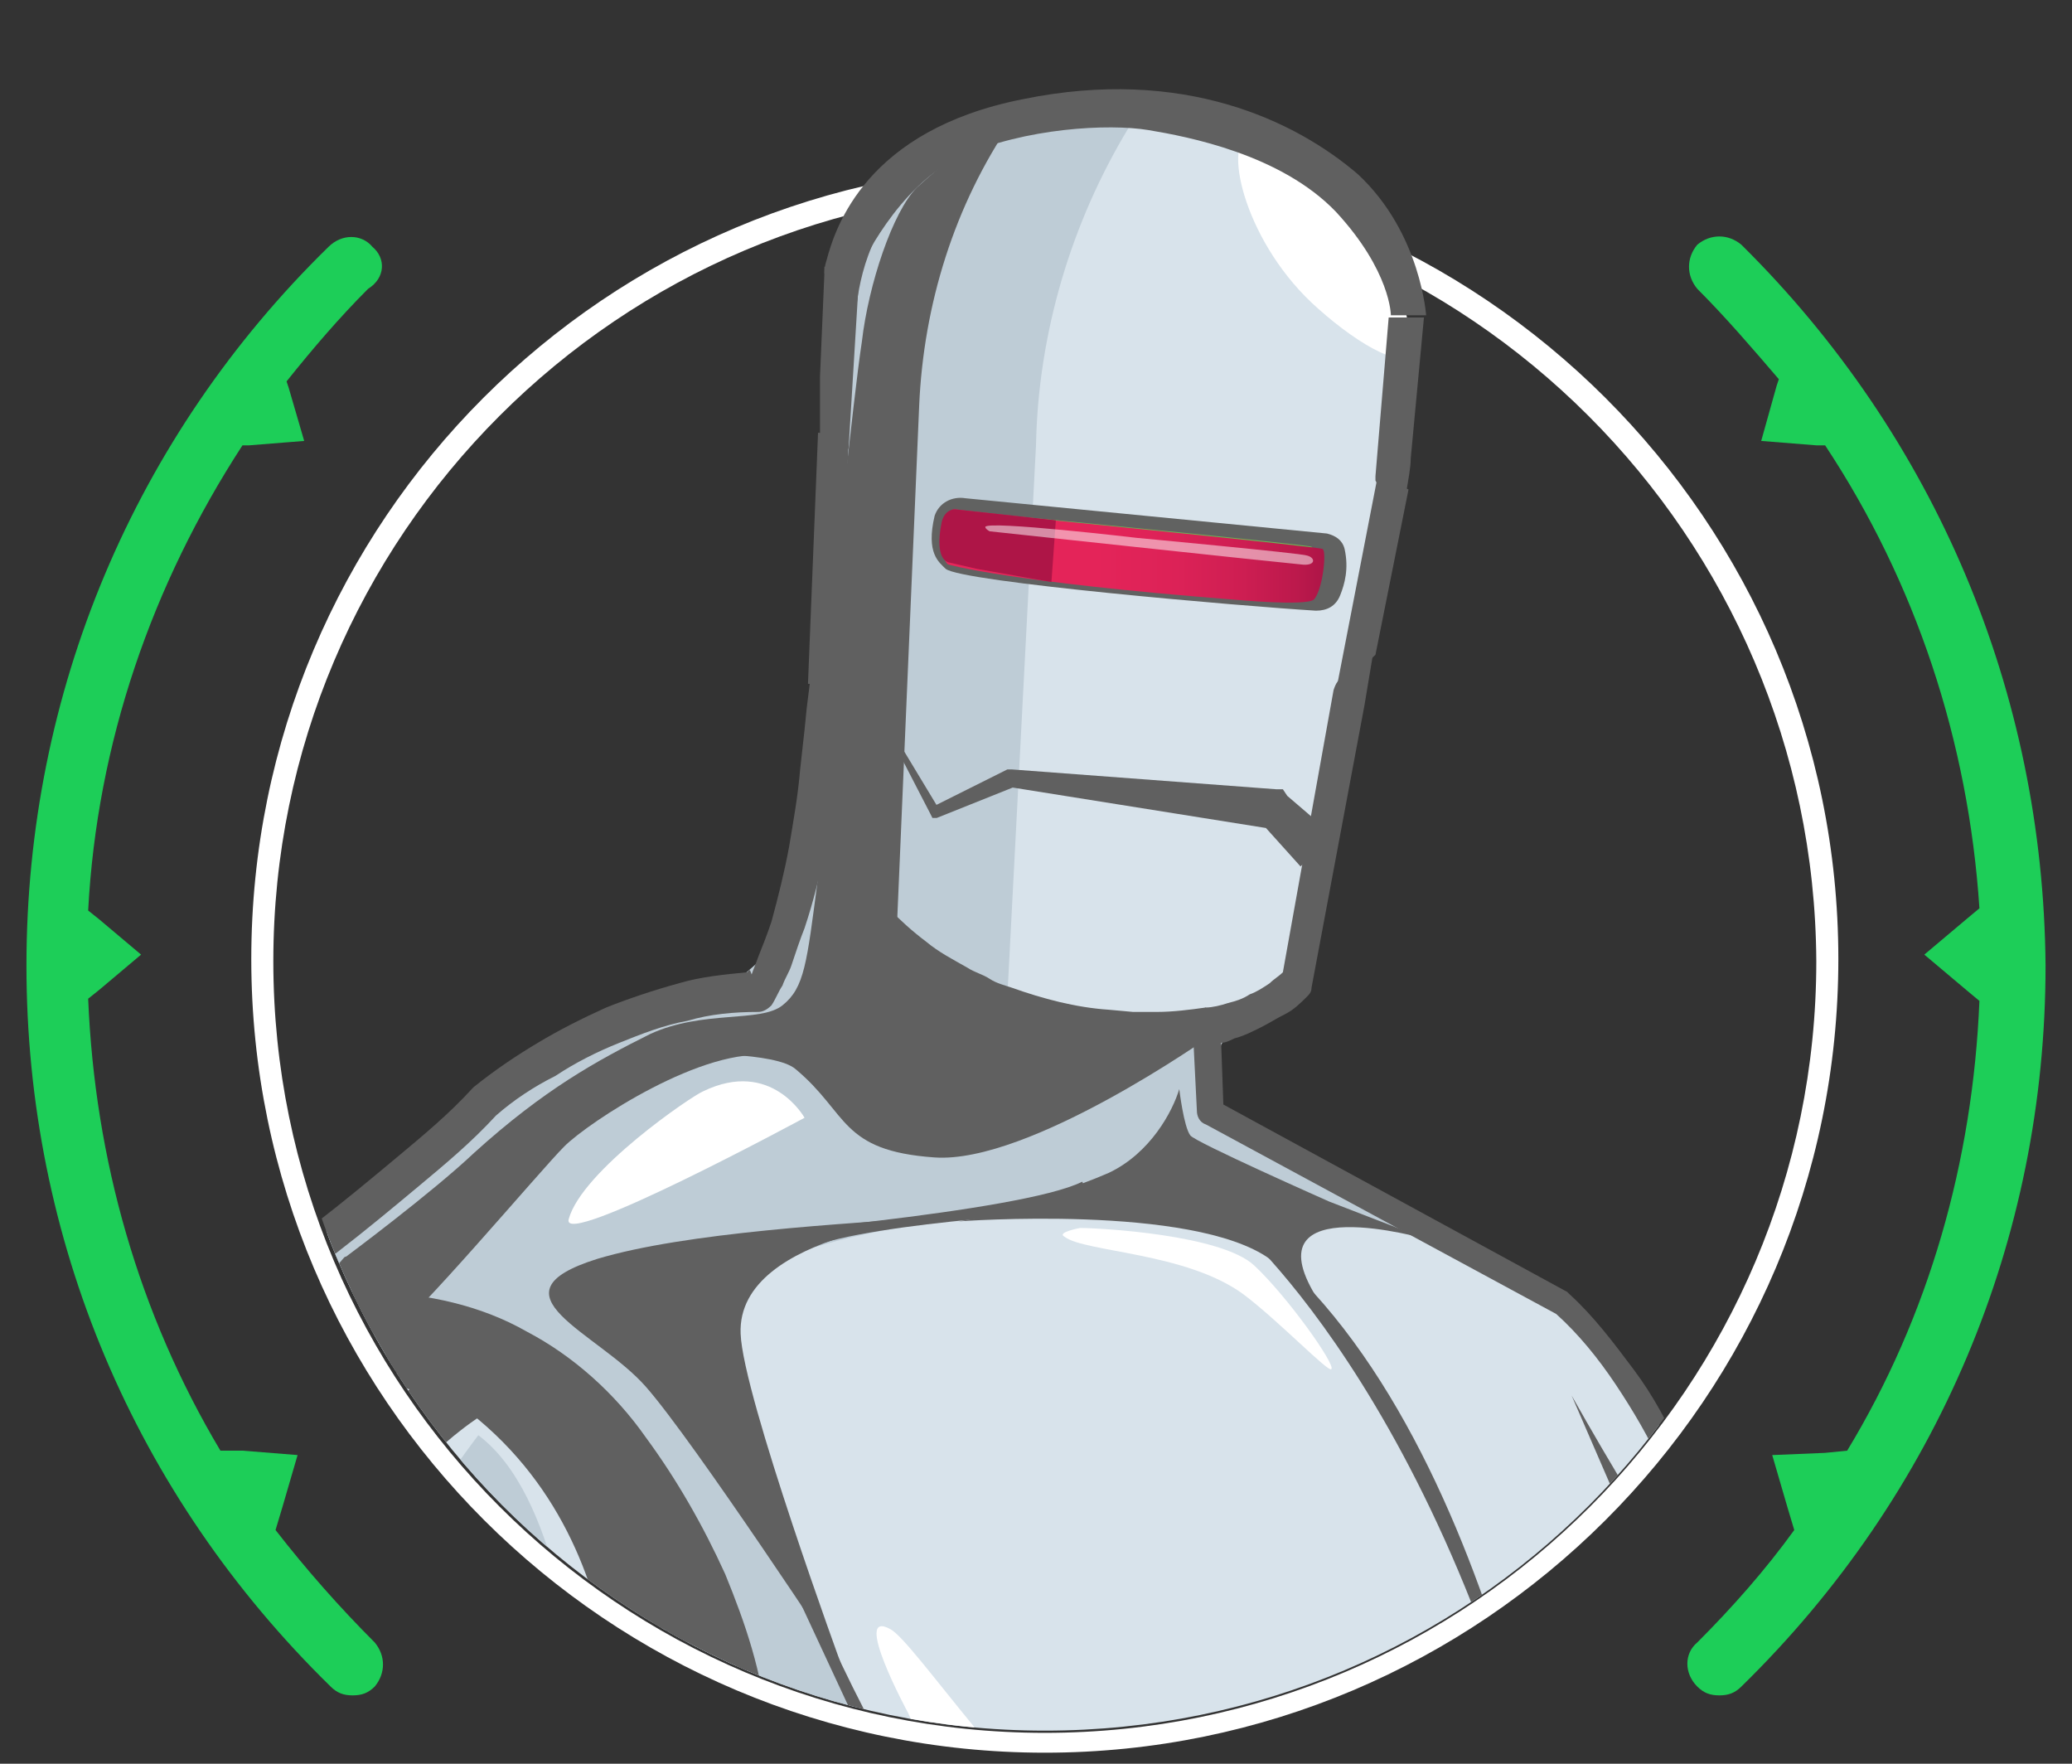 <?xml version="1.0" encoding="utf-8"?>
<!-- Generator: Adobe Illustrator 23.1.1, SVG Export Plug-In . SVG Version: 6.00 Build 0)  -->
<svg version="1.1" id="Capa_1" xmlns="http://www.w3.org/2000/svg" xmlns:xlink="http://www.w3.org/1999/xlink" x="0px" y="0px"
	 viewBox="0 0 94 80" style="enable-background:new 0 0 94 80;" xml:space="preserve">
<rect x="0" y="0" width="94" height="80" fill="#333333" stroke="none"/>
<style type="text/css">
	.st0{fill:#FFFFFF;}
	.st1{clip-path:url(#SVGID_2_);}
	.st2{fill:#D8E3EB;}
	.st3{fill:#BECCD6;}
	.st4{fill:#606060;}
	.st5{fill:#AD93C5;}
	.st6{fill:#E6255A;}
	.st7{fill:#AE1547;}
	.st8{fill:#F08FB2;}
	.st9{fill:none;}
	.st10{fill:#6E6F70;}
	.st11{fill:#616261;}
	.st12{fill:#7E7F80;}
	.st13{fill:#6CB654;}
	.st14{fill:url(#SVGID_3_);}
	.st15{opacity:0.51;fill:#FFFFFF;}
	.st16{fill:#404041;}
	.st17{opacity:0.89;fill:#59595B;}
	.st18{opacity:0.63;fill:#9277B3;}
	.st19{fill:none;stroke:#606060;stroke-miterlimit:10;}
	.st20{fill:#1DCE58;}
</style>
<g>
	<g>
		<g>
			<g>
				<path class="st0" d="M47.4,79.5c-19.8,0-36-16.1-36-36s16.1-36,36-36c19.8,0,36,16.1,36,36S67.2,79.5,47.4,79.5z M47.4,8.6
					c-19.3,0-35,15.7-35,35c0,19.3,15.7,35,35,35c19.3,0,35-15.7,35-35C82.3,24.3,66.6,8.6,47.4,8.6z"/>
			</g>
		</g>
		<g>
			<g>
				<defs>
					<path id="SVGID_1_" d="M82.3,43.6c0,19.3-15.6,34.9-34.9,34.9S12.6,62.8,12.6,43.6S28.2,0.9,47.5,0.9S82.3,24.3,82.3,43.6z"/>
				</defs>
				<clipPath id="SVGID_2_">
					<use xlink:href="#SVGID_1_"  style="overflow:visible;"/>
				</clipPath>
				<g class="st1">
					<path class="st2" d="M6.7,242.6l2.4-8.2c0,0,4.6-11.4,8.7-15.2c0,0,9.3-40.9,9.9-44.1s1.8-7,1.2-11.6
						c-0.6-4.6-1.7-8.5-1.2-10.5c0.5-2,1.7-6.4,2.7-8.2c1.1-1.8,2.6-4,2.6-4s3.8-8.1,2.1-17.9l32.2-4.9c0,0,8.2-3.2,9.3-0.8
						l0.3,12.2l-0.5,13.8c0,0,1.1,2,0.9,2.7c-0.2,0.8-0.5,8.1-0.5,8.1s-0.6,6.2,0,10c0.6,3.8,2.4,16,1.8,24.3
						c-0.6,8.4-1.8,15.1-3.2,17.6c0,0-3.5,4-4.5,8.2c-1.1,4.1-3.4,8.3-3.4,8.3l-5.3,5.3l-1.4,5.8c0,0-1.4,3.2-11.7,2.1l-2.3,2.9
						c0,0-7.3-1.5-8.4-2.4l-2,6.2l-3.5,6.9c0,0-9.6,1.6-16.1-1.4l-2.7,2.7C14.3,250.7,8.1,246.6,6.7,242.6z"/>
					<path class="st3" d="M57,142.6l-3.8,3c-1.2,1-1.2,1.2-2.9,3.5l-1.8,4.1l10.7,7.6l-11.6-6.4c0,0-3.7,31.6-15.8,70
						c0,0,2.4,4,12.8,2.4l-7.3,12.2l-4.1,10.4c0,0-10.4,1.2-15.5,0l-4.1,1.9l-6.8-8.6l5.9-16.1l5.2-7.3L29,169l-0.3-9.1
						c0,0-4.3-7.6,4.3-19L57,142.6z"/>
					<path class="st2" d="M22.8,243.5c-0.2-0.5,1.3-1.9,1.3-1.9l8.4-19.6l8.1-33.5c0,0,6.2-28.6,5.8-33.3c0,0-3.5-3-4.6-3.2
						c-0.2,0-0.9,4.2-1.3,8.7c-0.4,5.3,0.9,12.5-1.1,18.8c-2.1,6.3-4.6,5.7-6.3,12.1c-3.1,12-4.7,23-5.8,27.3
						c-1.4,5.2-3.2,13.8-3.6,15.5c-0.1,0.2-0.1,0.5-0.1,0.8L22.8,243.5z"/>
					<path class="st3" d="M65.6,172.7l2.7,0l-5,40.3l7.8,1.3l-2.5,9l-6.2,4.6l-1.4,5.8c0,0-1.8,3.8-8.2,2.6l-3.5-0.5l-2.3,2.9
						l-8.5-2.1l10.8-16l3.8-7.6l3.8-10.2C56.9,202.7,64.9,175,65.6,172.7z"/>
					<path class="st2" d="M58,144.8c0,0-18.3-1.9-22.1-3l24.9,1.4L58,144.8z"/>
					<path class="st4" d="M76.5,143.3l0.6-15.9L77,116.5c0,0-3.5-1.4-9.6,1.5l-8.8,1.2l-23.4,3.7v10.4c0,0-0.2,5.9-2.1,7.5
						C33,140.8,41,143.2,76.5,143.3z"/>
					<g>
						<path class="st2" d="M56.3,46.2c-0.7,0.6-1.6,1.9-1.2,4.2L71,59c0,0,7.1,5.5,5.8,15.7c0,0,4.9,7.3,3.7,18.1c0,0-3.3,2.3-4,5
							l0.4,19.3c-0.4-0.6-2.2-1-4.6-0.6c-6.2,1.1-13.7,2.7-13.7,2.7l-19.5,2.9c0,0-3,0.4-3.7,1.3c-0.3-1.1-0.9-2.9-2.1-4.4
							c-1.8-2.3-12.3-12.8-11.7-15.4C22.2,101,27,90.3,27,90.3s4.6-2.3,4.1-11.6c-0.5-9.3-6.7-14.4-10.2-15.7
							c-3.5-1.2-9.1-2.4-12.6,2.3C4.8,70.1,1.5,77,1.5,77s-0.6-8.5,4.6-13.8c5.2-5.3,11.9-9.6,11.9-9.6l5.2-4.9c0,0,4.6-2.3,7.9-3
							c3.3-0.8,4.1-1.4,4.4-3.7c0.3-2.3,3.6-16.8,2.5-28.6c0.7-2.7,2.5-6.4,6.2-7.7c7.7-2.5,20.2,0.5,19.3,8.7
							c0,0-0.2,12.1-2.2,18.2l-2,12.4L56.3,46.2"/>
						<path class="st5" d="M35.6,124.3c0,0-0.1-0.3-0.2-0.9C35.2,123.6,35.2,123.9,35.6,124.3z"/>
						<path class="st5" d="M76.9,117.4l0,1.4C76.9,118.8,77.3,118.1,76.9,117.4z"/>
						<path class="st5" d="M56.3,46.2c0.6-0.3,0.9-0.5,0.9-0.5S56.7,45.8,56.3,46.2z"/>
					</g>
					<path class="st3" d="M37.8,77.4c0,0-1.7-6.2-7.5-16.1c0,0,1.9-9.5,35.7-5.2l-11-5.7l-0.8-3.8c0,0-9.2,0.8-13.4-4.3l-1.7,5.8
						c0,0-13.8,2.7-14.1,9.4C25.1,57.5,30.5,62.6,37.8,77.4z"/>
					<path class="st4" d="M6.7,242.6c0,0,2.1,5.1,7.6,8.1l2.7-2.7c0,0,11.4,3.5,16.1,1.4c0,0-6.7,34.6-6,50.3
						c0.7,15.7,17.1,30.8,17.1,30.8s0.8,5-0.7,6.7c-1.5,1.7-13.2,3.2-18.4,0.9c-5.1-2.3-11.3-6.8-14.1-10.4s-6.3-4.4-6.3-4.4
						l-0.2-10.5l1.5-5.4c0,0-1.1-23.8-1.3-24.5C4.7,282.2,4,260.8,4,257c0-3.9,1.5-11.9,1.5-11.9L6.7,242.6z"/>
					<path class="st4" d="M33.6,306l-1.5-10.5c0,0,2.7-7.8,2.9-15.1c0.2-7.3-0.9-25.1-1.1-28.4s0.8-7.3,1.4-8.1s1.8-4.1,2-5
						c0.2-0.9,1.4-2.7,1.4-2.7s6.2,3.3,8.4,2.4c2.1-0.9,2.3-2.9,2.3-2.9s3.7,0.8,4.9,0.8s4.6,0.5,5.5-0.6c0.9-1.1,2-4.1,2-4.1
						s1.2,0.2,1.5,1.8l-2.4,9.9c0,0-3.8,14-4.6,22.5c-0.8,8.5,0.8,13.7,4,16.7s7.5,7.3,7.5,7.3s8.8,7.6,17.2,8.5c0,0,2.4-0.6,2.7,3
						s-2.1,8.2-2.1,8.2s-11.6,2.4-17.3,0.8s-18.4-4.4-18.4-4.4L33.6,306z"/>
					<path class="st6" d="M6.3,155.5c0,0-9.5,10-17.9,4.3c0,0-0.1-4.8-2.3-10.7c-2.2-5.9-3.7-11.7-2.7-16.8c0,0,7.6-4.8,20.9-3
						c0,0,6.4,1.4,7.9,6.8C12.1,136.2,7.1,145.8,6.3,155.5z"/>
					<path class="st2" d="M-9.3,165.3l-0.4-4.2c0,0,3.2,0.9,4.4,0.6c1.2-0.3,7.9-2.4,11.5-6.2c0,0,5.9,2.8,7.3,4.6l4,7.6
						c0,0,1.3,2.2,1.2,3.7c0,0-0.1,1.4-1,1.8c-0.9,0.5-2.4,1.2-2.4,1.2l0.6,0.8c0,0,0.4,0.7,0.3,1.2c-0.1,0.5-1,3.3-1,3.3l-1,2.7
						L9.7,184l-14.7-3.2l-2.1-2.3c0,0-1.1-4-1.2-4.9C-8.5,172.6-9.3,165.3-9.3,165.3z"/>
					<path class="st2" d="M-15,131.4c0,0,3-15.7,4.3-18.5c0,0,6.8-6.1,6.8-13.9L-4,96.6l-0.7-4c0,0-0.1-4.6,1.5-6.8
						c1.5-2.2,4.1-5.7,4.1-5.7s0.9-4.7,1.3-5.5s2.5-7.6,7.9-10.6c5.4-2.9,9-1.5,9-1.5s6.6,2.1,8.9,6.8s3.7,7.2,3.3,11.6
						c-0.5,4.4-1.7,6.6-1.7,6.6l-1.8,1.8l-7.1,16.4l-3.3,7.6l-3.1,4.9l-2.2,2c0,0,1.3,2.6,1,5.5c-0.2,2.9-0.5,5.4-0.6,5.6
						c-0.1,0.2-1.1,3.3-1.1,3.3s-5.1-5.6-8.7-5.5S-7.6,128.2-15,131.4z"/>
					<path class="st3" d="M40.9,42.3l-1.7,5.8c0,0-9.1,4.4-11,6.4c-1.8,2-2.7,2.7-2.7,2.7s9.4,9.7,12.1,17
						c2.6,7.1,7.1,16.6,10.6,17.9c3,1.2,23,0.6,23,0.6s-12.3,5.6-17.8,5.5c0,0-7.3,0.3-10.8-2c0,0,7.6,19.2,7.9,20.8l-0.2,2.9
						l-15.2,2.9l-0.8-3.2l-13.2-15l6.6-15.3c0,0,4.3-2.9,3.4-10.6s-5.3-13.5-7.8-14.6c-2.4-1.1-6.4-3-8.5-2.3c-2.1,0.8-9,5-10.3,7.8
						s-2.3,4.9-2.3,4.9s1.1-7.2,1.3-7.8c0.2-0.6,6.8-7.1,6.8-7.1l10.3-8.2c0,0,4.7-4.1,5.5-4.6c0.8-0.5,6.4-1.5,6.4-1.5l2.4-2.1
						c0,0,2.2-7.9,2.3-10C37.3,31,38,19.5,38,19.5l-0.2-6.4l4.9-7.1l8.9-0.9l-0.4,0.7c-2.6,4.3-4.1,9.3-4.2,14.4l-1.3,25L42,43.4
						l-3.6-3.6L40.9,42.3z"/>
					<path class="st2" d="M58.2,236.4c0,0-4.8,18.7-5.5,20.5c-0.7,1.8-2.7,28.7-2.7,29.9l4.3-5.7c0,0,1.8,11.6,3.2,15.1
						c1.4,3.4,21.8,7.7,27.2,2.4c0,0-13.2-1.4-24.6-15.8c0,0-7.4-5-1.4-32.9c0,0,5.1-14.3,4-16.2c0,0,1.4-1.3-1.1-1.9
						C61.6,231.8,61.1,235.3,58.2,236.4z"/>
					<path class="st7" d="M-4.4,161.3c0.6-0.1-0.7-8.3-1.9-11.9c-1.3-3.5-2.6-16-1-20.2c0,0-8.2,2.3-9.4,3.1c0,0-0.7,6.7,0,8.8
						c0.7,2.1,2.3,7,2.7,8s1.6,4.8,1.8,6.6c0.2,1.8,0.5,4.1,0.5,4.1S-9.8,162.6-4.4,161.3z"/>
					<path class="st3" d="M20.2,334.9l-8.1-8.8l-2.3-13.4c0,0,3.7-2.7,4-7.2c0.3-4.6-1.8-32.2-4.4-35.7c-1.7-2.3,3-13.8,4.9-19.1
						c0,0-6.5-4-7.6-8.1l-2.5,11.1l-0.6,27.7l2,17c0,0,0.3,11.6-0.2,12.3c-0.5,0.8-1.4,3.3-1.4,3.3l0.7,9.2l9.2,8.3L20.2,334.9z"/>
					<path class="st7" d="M6.3,155.5c0,0-2.1,1.7-3.6,2.7c0,0,0.8-7.3,0.9-10.2c0.1-2.9,0.9-15.2,2.7-18c0,0,4.7,1.9,5.7,6.2
						C12.1,136.2,6.9,145.6,6.3,155.5z"/>
					<path class="st8" d="M2.8,129c0,0-1.7,25.3-1.4,29.9l1.4-0.8c0,0,0.9-16.1,1.5-18.7s2.1-9.5,2.1-9.5L2.8,129z"/>
					<path class="st9" d="M23.9,188.5c0,0,12.1-0.5,13.9-10.7c1.8-10.3-0.5-16.2-0.5-16.2s-0.5-14.4-0.5-15.1s4.7-16.7,2.1-24.4
						l-4,0.8c0,0,0.7,7.9,0,10.4c-0.7,2.5-0.8,4.6-2.1,7.5c-1.3,3-5.2,4.5-5.3,12.2c-0.1,7.7,1.2,10.5,1.2,10.5l-1.2,11.6
						L23.9,188.5z"/>
					<path class="st3" d="M73.9,93.5c0,0,5.2,0.6,6.5-0.7l-3.7,3.7L73.9,93.5z"/>
					<path class="st9" d="M68.4,173.5c0,0-2.3,29-2.3,33.1s-1.4,7.8-1.4,7.8l6.1,1.4l-2.3,7.6l-6.2,4.6l-0.8,4c0,0-0.9,6.9-12.3,4
						l-2.3,2.9c0,0-10.6-1.9-9.3-3.2l10.2-12.9l7.5-15.1l5.2-21.2c0,0,1.4-5.7,1.6-7.8C62.3,178.5,63.6,174.8,68.4,173.5z"/>
					<path class="st9" d="M61,233.6c0,0-7.4-4-7.1-6.1c0.2-2.1,5.5-11.9,5.5-11.9l3.7-4.3l2.1-36.1c0,0-1.1,0.8-1.8,1.7
						c-0.8,0.9-0.9,1.6-0.9,1.6s-3.9,20.3-6.6,26.7c-2.7,6.4-4.3,11.2-7.8,17.3c-3.4,6.2-7.6,11-7.6,11l-1.8,3.1l8.5,2.1l2.3-2.9
						C49.3,235.8,58.1,237.9,61,233.6z"/>
					<path class="st9" d="M75.9,146c-0.8-0.3-11.2-1.9-11.1-2.3c0.1-0.3,9.8-0.3,10.6-0.1s1.7,0.5,1.8,2
						C77.3,147,76.6,146.2,75.9,146z"/>
					<path class="st9" d="M63.8,174c0,0-3.8,0.6-4.6,1.9s0.4,2.8,1.3,1.9s5-4.1,5.9-4.4C66.8,173.3,65.3,173.6,63.8,174z"/>
					<path class="st9" d="M78.3,177.2c0,0-1.7,2.1-1.8,9.3s-2.1,21.9-3.3,23.9c0,0,4.3-6.1,5.3-15.2C79.5,186,78.3,177.2,78.3,177.2
						z"/>
					<path class="st0" d="M6.9,244.5c0,0,2.7,4.7,6.3,7.5l0.3-0.7C13.5,251.2,10.2,249.2,6.9,244.5z"/>
					<path class="st0" d="M51.8,237.4c0,0,8.4,2.6,10.8-3.7c0,0,0.5-1.2-1.1-1.9C61.6,231.8,62.3,238.6,51.8,237.4z"/>
					<path class="st2" d="M25.1,249.9c0,0-5.2,27.1-5.2,33.8s0,17.1,0,17.1l-3.7,2.3c0,0-0.2,13.9,1.4,18c1.6,4.1,8.6,14,9.5,14
						s4.8-0.5,5.7-0.5c0.9,0,3.7-3.7,11.9-4c0,0-17.5-18.7-17.7-28.6c-0.2-9.8,4.8-43.8,4.8-43.8l1.5-9
						C33.2,249.3,27.8,252,25.1,249.9z"/>
					<path class="st0" d="M33.4,335.2c0,0,4.4-3.6,10-4.3l0.6,0.8C44,331.7,41.8,331.1,33.4,335.2z"/>
					<path class="st0" d="M87.9,302.4l-0.5-0.6c0,0-4.9,4-7.2,6.3C80.2,308.2,87.1,302.6,87.9,302.4z"/>
					<path class="st3" d="M73.4,311.3c0,0-26.2-12.2-27.7-14.6c0,0,4.5-2.7,4.2-9.9c-0.3-8-2.7-27.5-2.7-27.5l-4.3-4.3l4-16.4
						l-8.5-2.1l-5.3,12.7l1.6,10.6c0,0,0.9,21-0.9,28.3l-1.8,7.3l1.5,10.5l16,0.2C49.6,306.2,64.9,310.7,73.4,311.3z"/>
					<polygon class="st0" points="33.6,296.7 43.2,302.9 43.9,302.8 					"/>
					<path class="st4" d="M33.9,91.7c0,0,12.1,4.6,16.7,4.4S68,94.3,68,94.3S54,100,46.4,98C40.3,96.3,34.7,92.6,33.9,91.7z"/>
					<path class="st3" d="M-2.5,163.1c0,0-0.1,0-0.1,0.1c-0.4,0.3-0.6,0.8-0.4,1.3l3.9,12.2c0.1,0.3,0.4,0.6,0.7,0.7l3.7,1.5
						c0.2,0.1,0.5,0.1,0.7,0l3.6-0.9c0.5-0.1,1,0.1,1.3,0.6l0.7,1.2c0.1,0.1,0.1,0.2,0.2,0.3l1.1,1c0.7,0.6,0.4,1.7-0.4,2l-2.5,0.8
						c-0.2,0.1-0.4,0.1-0.6,0l-14-3c-0.2-0.1-0.5-0.2-0.6-0.4l-1.7-1.8c-0.1-0.2-0.2-0.3-0.3-0.5l-1.6-7.1c0-0.1,0-0.1,0-0.2
						l-0.7-8.3c-0.1-0.7,0.6-1.3,1.3-1.3c1.1,0.1,2.7,0.2,4.8-0.4C-2.2,160.7-1.4,162.4-2.5,163.1z"/>
					<path class="st4" d="M11.4,183.4l-3.3-4c0,0-1-0.2-3.1,0.2c-2.1,0.4-10,1.2-10,1.2L9.7,184L11.4,183.4"/>
					<path class="st10" d="M13.4,178.1l-0.3-2.5c0,0-1.9-2.7-1.3-4.2c0,0-1.1,0.8-1.3,2.1l1,1.9l1.3,1.9L13.4,178.1z"/>
					<path class="st0" d="M12.9,179c-0.7-0.4-2.5-3.9-3.2-4.8c-0.7-0.9-0.1-3.4,0.8-4.5c0,0,1.3-1.3,1.1-1c-0.2,0.3-1.7,3.3-1.6,4.7
						c0.1,1.4,2.1,3.2,2.4,4.1S13.4,179.3,12.9,179z"/>
					<path class="st3" d="M7.3,163.2c0,0.6,0.9,2.7,1.4,2.9s3,0,3.7,0.9s0.5-2-0.2-2.7C11.5,163.5,7.3,163.2,7.3,163.2z"/>
					<path class="st4" d="M11.3,170.3c0,0,1.7-2.7,2.4-2.3c0.7,0.5,2.5,3.5,2.6,4.3s0.7,1.4,1.4,0.9l-2.4,1.2c0,0-2.6-3.3-3.5-3.1
						l-1.1,1L11.3,170.3z"/>
					<path class="st0" d="M4,157.3c0,0,7.8,3.5,8.3,3.8c0.5,0.3,5.1,9.2,5.3,8.9c0.4-0.5-5-10.1-5-10.1l-7.2-3.7L4,157.3z"/>
					<path class="st4" d="M-6.3,161.8c0,0.4,1.7,14.2,1.7,14.2l3.2,4.3l-3.1-0.6l-2-2.2l-2-12.6l-0.4-4L-6.3,161.8z"/>
					<path class="st11" d="M43.8,22.6c-0.6-0.1-1.2,0.2-1.4,0.8c-0.4,1.7,0.2,2.1,0.5,2.4c0.7,0.6,13.5,1.7,16.8,1.9
						c0.5,0,0.9-0.2,1.1-0.7c0.2-0.5,0.4-1.2,0.2-2.1c-0.1-0.4-0.4-0.6-0.8-0.7L43.8,22.6z"/>
					<path class="st12" d="M75,15.8"/>
					<path class="st13" d="M43.8,23.2c-0.2,0-0.6,0.4-0.6,1.1s0.1,1,0.3,1.2c0,0,2.5,0.7,12.2,1.5c0,0,3,0.3,3.4,0s0.6-2.1,0.4-2.2
						s-11.5-1.2-11.5-1.2L43.8,23.2z"/>
					<linearGradient id="SVGID_3_" gradientUnits="userSpaceOnUse" x1="42.671" y1="25.215" x2="60.088" y2="25.215">
						<stop  offset="0" style="stop-color:#E6255A"/>
						<stop  offset="0.405" style="stop-color:#E42459"/>
						<stop  offset="0.616" style="stop-color:#DC2257"/>
						<stop  offset="0.782" style="stop-color:#CE1E52"/>
						<stop  offset="0.925" style="stop-color:#BC194C"/>
						<stop  offset="1" style="stop-color:#AE1547"/>
					</linearGradient>
					<path class="st14" d="M43.3,23.1c-0.2,0-0.7,0.5-0.6,1.2c0,0.7,0.1,1.1,0.3,1.3c0,0,2.7,0.8,13,1.6c0,0,3.2,0.3,3.6,0
						c0.4-0.4,0.6-2.2,0.4-2.3c-0.2-0.1-12.2-1.3-12.2-1.3L43.3,23.1z"/>
					<path class="st7" d="M47.7,26.4l0.2-2.8l-4.6-0.5c0,0-0.5,0-0.6,0.7c-0.1,0.5-0.2,1.5,0.3,1.7l1.3,0.3L47.7,26.4z"/>
					<path class="st15" d="M51.6,24.4c0,0,7.5,0.7,7.7,0.8c0.4,0.1,0.4,0.5-0.3,0.4c-1.1-0.1-14.1-1.5-14.1-1.5s-0.2-0.1-0.2-0.2
						C44.8,23.6,51.6,24.4,51.6,24.4z"/>
					<g>
						<path class="st3" d="M15,61.9c0,0,0.1-0.1,0.2-0.1C15.1,61.8,15.1,61.8,15,61.9z"/>
						<path class="st3" d="M15.2,61.8c0.1,0,0.1-0.1,0.2-0.1C15.3,61.7,15.2,61.7,15.2,61.8z"/>
						<path class="st3" d="M15,61.9C15,61.9,15,61.9,15,61.9C15,61.9,15,61.9,15,61.9z"/>
						<path class="st3" d="M14.9,61.9C14.9,61.9,14.9,61.9,14.9,61.9C14.9,61.9,14.9,61.9,14.9,61.9z"/>
						<path class="st3" d="M15.3,61.7c0,0,0.1,0,0.1-0.1C15.4,61.6,15.4,61.7,15.3,61.7z"/>
						<path class="st3" d="M2.2,74.9C2.2,74.9,2.2,74.9,2.2,74.9C2.2,74.9,2.2,74.9,2.2,74.9l-1.7,6.9c0,0-4.4,5.6-4.3,11.4
							c0,5.8,0.4,11.8,0.4,11.8l-6.5,6.5l-5.3,19.5l10.2-2.3L7.2,130l2.4-11.3L4.3,112c0,0-2.1-4.8-0.8-9.3c0,0,0.2-0.7,0.6-1.9
							c-0.2,0.4-0.4,0.8-0.6,1.2c-1.7,3-5.2-4.6-5.2-4.6l-1.6-7.3c0,0,4.2-8.6,5.1-8.2s3.1,1.8,4.6,3.7c1.5,1.8,0.5,6,0.5,6
							s-0.2,1-0.6,2.5C7.2,91,8,88.2,8,87.8c0-0.9,3-3.7,3-3.7s-4.9-17.9,3.8-22.2C14.9,61.9,4.5,63.5,2.2,74.9z M1.1,79.9
							C1.1,79.9,1.1,79.9,1.1,79.9L1.1,79.9z M1.1,79.9C1.1,79.9,1.1,79.9,1.1,79.9C1.1,79.9,1.1,79.9,1.1,79.9z M1.2,79.6
							C1.2,79.5,1.2,79.5,1.2,79.6C1.2,79.5,1.2,79.5,1.2,79.6z M1.2,79.3c0-0.1,0-0.2,0.1-0.3C1.3,79.2,1.3,79.2,1.2,79.3z
							 M1.4,78.7c0.1-0.5,0.2-1,0.3-1.5C1.6,77.8,1.5,78.3,1.4,78.7z M1.8,76.9c0-0.1,0-0.2,0.1-0.3C1.8,76.7,1.8,76.8,1.8,76.9z
							 M2.1,75C2.1,75,2.1,75,2.1,75C2.1,75,2.1,75,2.1,75z M2,75.7c0,0,0,0.1,0,0.1C2,75.8,2,75.7,2,75.7z M2,75.9
							c0,0.1,0,0.1,0,0.2C1.9,76,2,75.9,2,75.9z"/>
						<path class="st3" d="M18.7,60C18.7,60,18.7,60,18.7,60L18.7,60z"/>
						<path class="st3" d="M18.1,60.3c0,0,0.1,0,0.1-0.1C18.2,60.3,18.2,60.3,18.1,60.3z"/>
						<path class="st3" d="M17.6,60.6c0.1-0.1,0.2-0.1,0.3-0.1C17.8,60.5,17.7,60.5,17.6,60.6z"/>
						<path class="st3" d="M18.2,60.3c0,0,0.1,0,0.1-0.1C18.3,60.2,18.3,60.2,18.2,60.3z"/>
						<path class="st3" d="M15.5,61.6c0.1-0.1,0.2-0.1,0.3-0.2C15.7,61.5,15.6,61.6,15.5,61.6z"/>
						<path class="st3" d="M18.6,60.1C18.7,60.1,18.7,60,18.6,60.1C18.7,60,18.7,60.1,18.6,60.1z"/>
						<path class="st3" d="M18.3,60.2c0.1,0,0.1-0.1,0.2-0.1C18.5,60.2,18.4,60.2,18.3,60.2z"/>
						<path class="st3" d="M18.5,60.1c0,0,0.1,0,0.1-0.1C18.6,60.1,18.6,60.1,18.5,60.1z"/>
						<path class="st3" d="M17.9,60.4c0.1,0,0.2-0.1,0.3-0.1C18,60.4,17.9,60.4,17.9,60.4z"/>
						<path class="st3" d="M16,61.4c0.1,0,0.1-0.1,0.2-0.1C16.1,61.3,16,61.3,16,61.4z"/>
						<path class="st3" d="M16.2,61.3c0.1-0.1,0.2-0.1,0.4-0.2C16.4,61.2,16.3,61.2,16.2,61.3z"/>
						<path class="st3" d="M15.8,61.5c0.1,0,0.1-0.1,0.2-0.1C15.9,61.4,15.9,61.4,15.8,61.5z"/>
						<path class="st3" d="M17.2,60.7c0.1-0.1,0.2-0.1,0.3-0.2C17.5,60.6,17.4,60.7,17.2,60.7z"/>
						<path class="st3" d="M16.9,60.9c0.1-0.1,0.2-0.1,0.3-0.2C17.1,60.8,17,60.9,16.9,60.9z"/>
						<path class="st3" d="M16.5,61.1c0.1-0.1,0.3-0.1,0.4-0.2C16.8,61,16.6,61,16.5,61.1z"/>
						<path class="st3" d="M16.9,60.9C16.9,60.9,16.9,60.9,16.9,60.9C16.9,60.9,16.9,60.9,16.9,60.9z"/>
					</g>
					<path class="st4" d="M-2.6,128.8c0,0,1.2-11.3-1.5-15.2c0,0-3.1,6.2-3.7,16.3"/>
					<path class="st4" d="M6.5,129.3c0,0,1.8-5.3,2.4-9.9c0,0-3.6-4.3-4.8-7.9c0,0,4.3,4,7.6,2.5c5.1-2.3,11.2-22,11.8-24.4
						c0,0,4-4,4.3-8.5c0,0,1.7-12.7-8.7-18.5c0,0,7.9,3.2,10,8.5s2.2,9,2.1,10.9c-0.1,1.8-1.1,5.1-1.7,5.7s-1.8,1.8-1.8,1.8
						l-4.5,10.2l-1.7,4.7l-2.8,6.8c0,0-2.7,4.7-2.8,4.8s-2.5,2.7-3,3s-1,0.9-1,0.9s1.3,3.4,1.3,3.7c0,0.3,0.1,3.9,0.1,3.9
						s-0.3,2.5-0.5,3.2s-0.6,2.1-0.9,2.7c-0.2,0.6-0.5,1.3-0.5,1.3L9,131.8L6.5,129.3"/>
					<path class="st2" d="M11.8,120.4C19.2,113.1,26.2,90,26.2,90l-1.1,0.2c-0.3,2.4-4.9,14.1-7.9,20c-4.1,8.1-6.4,9.2-6.4,9.2
						c2.2,5.4-0.3,11-0.8,12l1.3,1.5c0,0,1.7-5.6,1.4-8.1C12.3,122.2,12.2,121.1,11.8,120.4"/>
					<path class="st2" d="M28.4,87.8c0,0,2.1-6.5,0.9-12.8C29.3,75,31.9,81.5,28.4,87.8C24.9,94,28.4,87.8,28.4,87.8L28.4,87.8z"/>
					<path class="st0" d="M-11.3,130l2.3-16.1c0,0,4.9-4.1,5.5-9l0-3.8c0,0-3.3,10.5-7.1,11.7l-4.2,18.4L-11.3,130"/>
					<path class="st0" d="M-3.6,103.4c0,0,1.8-5.2,1.8-6s-0.9-3.3-0.8-5.7s5.9-10.5,5.9-10.5l-2.1-2.1c0,0-5.5,7.9-5.8,12.3
						c-0.3,4.4,0.9,6.3,0.9,6.3V103.4"/>
					<path class="st0" d="M3.4,81.2c0,0,1.9-14.1,1.1-11.5c-0.4,1.3-3.3,9.8-3.3,9.8L3.4,81.2z"/>
					<path class="st2" d="M29.3,75c0,0,0.4,5.7-3.7,9.5c0,0-2.6,3,0.4,2.5c3-0.5,2.4,0.8,2.4,0.8S31.5,79,29.3,75"/>
					<path class="st0" d="M4.1,100.8c0,0,4.1-12.1,9-16.7c0,0-0.9-5.8-0.8-9.1s0.7-5,1.8-7.8c1.1-2.6,4-4.9,4-4.9s-4.7-0.3-5.9,0.6
						c-1.2,0.9-6.6,6.5-3.8,20.6"/>
					<path class="st4" d="M3.4,81.2l4.2,3c0,0-2.7-12.2,1.8-19.3c2.9-4.6-3.6,3.6-3.6,3.6l-1.7,3.8L3.4,81.2z"/>
					<path class="st0" d="M9.3,113.1c-0.8-0.4,4.7-4.7,11.2-23.8c0,0,0,0,0,0c0.2-0.7,1-0.9,1.6-0.6L22,88.6
						c0.4,0.2,0.6,0.9,0.4,1.1l-0.2,0.8c0,0-3.3,12.5-10.2,21.6C12,112.1,10.7,113.8,9.3,113.1z"/>
					<path class="st2" d="M-0.6,118.6c-1.2-2.8-2.1-5.8-1.8-6.5c0.3-0.8,2.3-7.6,3.5-8.5c1.2-0.9,0.9,6.2,1.4,8.4s1.4,5.6,1.4,8.4
						c0,2.7-1,8.7-1,8.7l-3.6-0.9C-0.8,128.1,0.9,122.3-0.6,118.6z"/>
					<path class="st4" d="M22.3,63.9c-0.9,0.6-6.8,4-8.8,14.1c0,0-0.8-9.5,5.6-15.5c0.3-0.3-1.4,1.3,0,0l1.8,0.6"/>
					<path class="st3" d="M3.5,101.9c0,0,6.5-14.3,11.2-16.6c0,0,4.9,1.4,7.1,0.2s4.9-3.5,4.6-6.7s-1.1-11-4.7-13.7l0,0
						c0,0-6,7.8-7.5,13.7c0,0-1.1,2.3-1.8-1.8l0.5,7C12.9,83.9,5.5,92.5,3.5,101.9z"/>
					<path class="st0" d="M21.3,83.4c0.6-1,2.5-3.5,2.5-8.3c0-3.5,0.9-3.4,1.1-2.1s0.9,5.5,0.7,7s-2.1,4.4-3.5,4.7
						C20.8,84.9,20.3,85.1,21.3,83.4z"/>
					<path class="st3" d="M14.5,84.5c0,0-5.9-2.3-7.3-12.4l0.4,12.1c0,0,4.6,1.4,5.5,1.3C13.9,85.3,14.5,84.5,14.5,84.5z"/>
					<path class="st4" d="M-1.6,100.1c0,0-1.4,3-1.4,4c-0.1,1-0.2,6.5,0.5,5.8s2-4.8,2.5-6.2c0.5-1.4-0.1-2.1-0.9-3.1
						C-1.4,99.9-1.6,100.1-1.6,100.1z"/>
					<path class="st0" d="M0.8,106.5c-0.3,0.3-0.5,3.7-0.1,4.9s0.8,5.9,1.3,6.9c0.5,1.1,1.1,0.2,0.8-0.8c-0.2-1.1-1.4-5.8-1.4-8
						S1.7,105.6,0.8,106.5z"/>
					<path class="st4" d="M3.4,81.2c0,0,3.3,1.7,4.2,3c1.5,2.2-0.9,7.3-2.2,11.5c-1.3,4.2-1.3,1.6-1,0c0.2-1.1,2.5-8.8,0.9-10.8
						S2.5,81.4,3.4,81.2z"/>
					<path class="st3" d="M4.9,97.2C5,96.9,6.5,92,6.7,90.7c0.2-1.4,0.8-2.7,0.2-4.6c-0.6-1.8,0.1-1.5,0.3-1.4
						c0.2,0.1,0.6,2.7,0.5,3.9s-1.9,7.6-1.9,7.6l-0.8,1.7V97.2z"/>
					<path class="st3" d="M7.7,88.5c0,0,0.5-2.6,0.9-3.1c0.7-0.9,1.7-0.6,1.9-0.5c0.2,0.1,1.7,0.3,1.7,0.3s0.2-0.7-0.6-1.1
						c-0.9-0.4-2.3-1.3-2.8-1c-0.5,0.3-1.6,1.4-1.6,1.4L7.7,88.5z"/>
					<path class="st0" d="M56.6,6.2c-1.1,0.4-0.1,4.9,3.2,7.8c1.9,1.7,4.2,3,4.2,1.7s-1-4.3-1-4.3S58.8,5.4,56.6,6.2z"/>
					<path class="st4" d="M40.4,95.3c0,0,9.5,20.6,9.5,21.3c0,0.6-0.7,1.1-0.7,1.1l8.9-1.3l0,0l-2.9-0.1l-3.7-17.8L40.4,95.3z"/>
					<path class="st16" d="M38,141.8c1.2-5.5,2.8-14.5,1-19.7l-4,0.8c0,0,0.7,7.9,0,10.4c-0.7,2.5-0.8,4.6-2.1,7.5
						c-0.1,0.2-0.2,0.5-0.4,0.7L38,141.8z"/>
					<path class="st17" d="M56.3,142.7c0.2-0.2,0.3-0.3,0.3-0.3l0.9-23l-22.4,3.5c1.8,15.4-2.1,17.9-2.1,17.9s-0.2,0.2-0.5,0.6
						L56.3,142.7z"/>
					<path class="st4" d="M23.5,89.6c0,0-0.2-1.8-2.7-2.2C18.5,87,26,87,26,87s-0.8,1.7-1.1,2C24.7,89.3,23.5,89.6,23.5,89.6z"/>
					<path class="st0" d="M62.2,115.3c0,0,6.4-1.8,9.4-2.3c3-0.5,4.9,0.2,4.9,0.2l-0.2-0.8c0,0-4-1.4-7.3,0.5
						C65.7,114.7,62.2,115.3,62.2,115.3z"/>
					<polygon class="st17" points="58,119.7 57,142.6 59.3,119.4 					"/>
					<path class="st4" d="M38.3,167.3c-0.6-4.3-1.1-8.3-1.1-8.3l-0.2-12.4l1.1-4.7l-5.5-0.4c0,0-5.1,6.2-5,13.4c0,0,1.3,7.2,1.3,7.6
						c0,0.5-0.2,8.1-0.3,8.4c-0.1,0.3-2.4,11.4-2.4,11.4l-2.1,6.2c0,0,0.3,0,0.7-0.1l-6.9,30.8c-6.7,7-10.8,25.3-10.8,25.3l4.9,4.9
						c1.8-15.2,12.1-29.9,12.1-29.9s2.4-23.6,6.5-32.8c2.4-1.1,4.8-2.7,5.8-5.2C38.6,175.8,38.9,171.6,38.3,167.3z"/>
					<path class="st4" d="M62.3,227.8l-9.1-2.3c0,0,4.9-8.3,5.9-13.8l6-36.6c0,0-1.6,0.5-2.8,3.3c0,0-4.2,21.8-5.4,24.3l-5,12.2
						l-7.2,12.5l-6.2,9.1l8.5,2.1l2.3-2.9l6.5,0.6l5.1-1.5L62.3,227.8z"/>
					<line class="st18" x1="51.5" y1="98.4" x2="55.2" y2="116.2"/>
					<polygon class="st9" points="59.8,119.1 57.7,141.8 61,119 					"/>
					<path class="st4" d="M32.8,105c-0.4-1.5-1.6-8.2-2.5-12.8c4.1-4.9,3.9-12.7,3.7-15.7c-0.3-3.3-4-9.3-4-9.3
						C24,56.6,13.5,59,13.5,59C2.7,61,2.2,74.6,2.2,74.6s4-7.5,6.1-9.2c2.1-1.7,4.6-5.5,14-1.5s9,17.1,8.8,19.2
						C31,85.1,27,90.3,27,90.3l-5.9,14.4l8.7,10.3c5,3.7,5.2,7.8,5.2,7.8l4-0.8C39.1,122.1,33.5,107.3,32.8,105z"/>
					<path class="st0" d="M25.8,55.3c-0.4,1.4,10.7-4.6,10.7-4.6s-1.5-2.7-4.6-1.2C31.4,49.7,26.4,53.1,25.8,55.3z"/>
					<path class="st4" d="M54.9,47L54.9,47c0,0-8.2,5.8-12.5,5.5c-4.3-0.3-3.9-2-6.3-4c-0.9-0.8-5-0.7-5-0.7c-2.6,1.2,1-2.4,2.6-3.2
						s2.9-4.9,2.9-4.9l0.7-8.7l0.5-18.3L41,7.8l5-2.4l-0.1,0.1c-2.6,3.8-4,8.3-4.2,12.9l-1,23.4l-2.3-2.1l0,0
						C38.5,39.9,41.8,46.5,54.9,47z"/>
					<path class="st0" d="M14.3,175.6c-0.3-0.1-0.7,0-1,0.2l0,0.3c0.3-0.1,0.5-0.2,0.8-0.2C14.5,175.9,14.3,175.6,14.3,175.6z"/>
					<polygon class="st3" points="58,116.3 66,114.2 63.9,95.6 53.4,98.3 49.7,98.4 53.7,116.8 					"/>
					<path class="st0" d="M17.7,249.3c0,0,9.2,4.4,14.1,1C31.8,250.3,27.5,252.3,17.7,249.3z"/>
					<path class="st0" d="M25.5,251.2c0,0-6.2,30.2-4.9,47.3l1.6-0.2c0,0,0.8-16.9,1.5-24.4c0.6-6.5,4.2-22.7,4.2-22.7H25.5z"/>
					<path class="st0" d="M18.4,302.8l-1.2,1c0,0,0,12.4,0.6,14.2s5.6,10.7,5.9,11.2s-3-9.1-3.7-11.7
						C19.2,314.9,18.4,302.8,18.4,302.8z"/>
					<path class="st0" d="M42.6,256.5c0,0,2.2,26.2,2.1,30.9s-1,8.2-1,8.2s4-5.4,4-8.7s-2.2-26.5-2.5-27
						C44.8,259.4,42.6,256.5,42.6,256.5z"/>
					<polygon class="st4" points="62.1,179.5 62.6,172.4 65.6,172.7 64.3,179.6 					"/>
					<g>
						<polygon class="st4" points="62.6,171.9 68.3,172.3 67.9,172.6 69,161.9 69,161.8 69.1,161.8 76.4,159.3 69.2,162.1 69.3,162 
							68.6,172.7 68.6,173 68.3,173 62.6,172.9 						"/>
					</g>
					<path class="st0" d="M41.2,226.7l3.6,0.3c0,0,7.7-12.7,10.9-21.9c3.8-10.8,8.1-26.7,7.1-42.3l-2.7-1.5c0,0-0.8,17.9-6.3,36.2
						C49.7,211.3,41.2,226.7,41.2,226.7z"/>
					<path class="st4" d="M39.1,226.3c0,0,11.3-55.8,11.6-67.4c0,0-13.2,64.5-15.7,66.3L39.1,226.3z"/>
					<path class="st4" d="M56.5,161.2c0,0-0.5,14.4-1.4,20.2c0,0,2.7-15.9,2.7-19.6L56.5,161.2z"/>
					<path class="st0" d="M43.3,109.8c0,0-2.9-3.2-4.6-10.8c-0.2-0.8-0.5-3.2,0.8-1.3c1.2,1.8,7.9,17.3,7.9,17.3L43.3,109.8z"/>
					<path class="st4" d="M34.2,93.3l3.1,3.1c0,0,1.7,6.8,2.5,10c0,0-1.7-2.6-2.9-5.2C35.8,98.5,34.2,93.3,34.2,93.3z"/>
					<path class="st4" d="M64.2,211.6c0.3-2.6,4.2-36.8,4.2-36.8s-0.1,23.3-2.5,37L64.2,211.6z"/>
					<path class="st0" d="M71.9,213.6l-2-0.1c0,0,2.3-4.9,4.6-9.9c1.6-3.5,2.9-17.7,2.6-22.6c-0.4-4.9-0.7-17.2-0.6-18.8l1,9.5
						c0,0,1.2,11.3,1.3,12.6c0.1,1.3-0.4,9.2-0.9,12.4c-0.5,3.2-1.4,7-2.2,8.6S71.9,213.6,71.9,213.6z"/>
					<path class="st0" d="M47.6,154.4c-1,9.3-7.3,43.6-15.8,70l1.9,0.3c0,0,10.5-35,15.3-69.5L47.6,154.4z"/>
					<path class="st4" d="M45.3,226c-0.5,0-11.1-0.5-13.8-2.6l-8.6,20c0,0,9.8,2.8,12.4,0.5c2.6-2.3,2.3-6.1,2.3-6.1L45.3,226z"/>
					<polygon class="st4" points="72.5,213.4 63.2,212.9 57.9,228 65.8,229.1 68.1,224 					"/>
					<path class="st3" d="M47.1,152.2c0,0,11,6.1,14,7.2c2.3,0.8,3,0.9,4.4,1c0.5,0,3.2-0.2,3.7-0.3c1.4-0.4,5-1.3,5.6-1.8l1.1-10.3
						c0.1-0.7,0.4-1.3,0.8-1.8l0.6-0.7l-0.4,6.6l-0.4,6.9l-7.8,2.8c-1,0.3-1.9,1.4-2,2.4l-0.1,1.5c-0.3,3.8-0.9,5.8-1.9,5.7l-1.8,0
						l-0.1-8.6l-16.5-9.3L47.1,152.2z"/>
					<polyline class="st19" points="27.7,151.8 40.2,150 47.6,154.4 					"/>
					<path class="st4" d="M59.3,160.8l-0.1,0.1l-0.1-0.1l-11.6-6.3l0.3-0.2c-0.5,6-1.5,11.9-2.6,17.8c-1.1,5.9-2.4,11.7-3.8,17.6
						c-1.4,5.8-2.8,11.6-4.3,17.4c-1.5,5.8-3.1,11.6-4.7,17.3l-0.2-0.7c0.9,0.6,1.8,1,2.8,1.4c1,0.3,2,0.6,3.1,0.8
						c1.1,0.2,2.1,0.2,3.2,0.3c1.1,0,3-0.1,4-0.3l-0.6,1.5c-1.2,0.1-2.3,0.2-3.4,0.1c-1.1,0-2.3-0.1-3.4-0.3
						c-1.1-0.2-2.2-0.5-3.3-0.9c-1.1-0.4-2.1-0.9-3.1-1.6l-0.4-0.3l0.1-0.4c1.7-5.7,3.3-11.5,4.9-17.2c1.6-5.8,3.1-11.6,4.5-17.4
						c1.4-5.8,2.8-11.6,4-17.5c1.2-5.9,2.2-11.8,2.8-17.7l0-0.3l0.3,0.2l11.5,6.5l-0.2,0.1"/>
					<path class="st4" d="M54,157.8l8.9,4.8l0.1,0.1l0,0.1c0.1,1.3,0.1,2.6,0,3.9c0,1.3-0.1,2.6-0.1,3.9c-0.1,1.3-0.2,2.6-0.3,3.9
						c-0.1,1.3-0.2,2.6-0.4,3.9c0.1-1.3,0.2-2.6,0.3-3.9c0.1-1.3,0.1-2.6,0.2-3.9c0-1.3,0.1-2.6,0-3.9c0-1.3,0-2.6-0.1-3.9l0.1,0.1
						l-3.7-2.1L54,157.8z"/>
					<path class="st4" d="M22.6,223.2c-0.3,0.3-5.6,19.1-5.7,20.8c0,0-0.5-3.5,0.5-8.4C17.7,233.5,22.6,223.2,22.6,223.2z"/>
					<path class="st3" d="M23.4,103.8l1.2-2.7c0,0,3,7.6,3.5,8.5L23.4,103.8z"/>
					<path class="st4" d="M17.6,60.6c1.1-0.6,6.9-7.5,8-8.6c1.1-1.1,6.4-4.6,9.4-4.1c3,0.5,1.2-2.9,1.2-2.9L31,45.6
						c0,0-7.1,1.8-11.7,6.7s-9,7.3-9,7.3L17.6,60.6z"/>
					<path class="st3" d="M14.7,58.1c2.2-2.6,6-6.7,6-6.7s-6.3,6.4-7.1,6.7C12.7,58.5,14.7,58.1,14.7,58.1z"/>
					<path class="st3" d="M15.7,57c0,0,3.9-2.9,5.8-4.7c3.2-2.9,5.6-4.2,8-5.4c2.4-1.1,5-0.5,6-1.3s1.1-1.9,1.6-5.7
						c0.4-3.1,0.6-12,0.6-12s1-9.8,1.4-12.4c0.3-2.6,1.4-5.9,2.5-7c1.1-1,2.5-2.1,2.5-2.1s-3.4,0.7-5.2,5.5l-0.6,3.3L38,25.6
						c0,0-0.7,7.8-0.8,9.1c-0.1,1.4-1.6,8.7-2.4,9.6c-0.8,0.9-3,1-3,1s-4.5,0.7-5.7,1.5s-10.1,8.2-10.1,8.2l-1.8,2.2L15.7,57z"/>
					<path class="st4" d="M34.4,88.7c1.7-2.9,0.8-9.6,2.6-7.2s4.6,8.2,6.5,9.9C45.5,93.2,34.4,88.7,34.4,88.7z"/>
					<path class="st0" d="M50,89.8c0,0-3.9-0.6-8.8-12.1c0,0-2.6-4.8-0.8-3.8c1.1,0.6,5.8,7.8,10.2,10.9C54.8,87.9,61,90,61,90
						s2.4,0.6,1.1,1.6C62.2,91.6,52.7,90.3,50,89.8z"/>
					<path class="st4" d="M42.7,55.2c0.5,0-9.3,0.6-9.1,5.3c0.1,2.8,4.6,15.1,4.6,15.1s-6.7-10.2-8.9-12.7s-7.3-4.2-2.2-5.8
						C31.1,55.9,38.3,55.5,42.7,55.2z"/>
					<path class="st4" d="M35.1,70.1l4,8.6l3.2,6.7c0,0,3,6.3,6.4,7c3.3,0.7,18.1,0.5,18.1,0.5s-15.5-1.1-17.3-1.7
						c-2.8-1-4.9-4.1-5.7-5.4c-0.8-1.3-5.9-10-7.2-14.1L35.1,70.1z"/>
					<path class="st3" d="M53.8,53l5.6,5.7c0,0-1.5-2.2-0.2-3c1.3-0.8,4.3-0.1,4.3-0.1l-5-1.1L53.8,53z"/>
					<path class="st3" d="M42.7,55.2c0,0,10-1.2,15,1.2c2.9,1.4-1-2.4-1-2.4l-5.6-1L42.7,55.2z"/>
					<path class="st4" d="M55.9,55.4c0,0,10.6,8.8,15.2,32.4C71,87.9,68.1,63.6,55.9,55.4z"/>
					<path class="st4" d="M57,56.4c-0.5-0.5-3.5-1.6-7.9-1.4c-12.3,0.5-5,0.9,1.2-1.8c1.9-0.9,2.9-2.8,3.2-3.8c0,0,0.2,1.7,0.5,2.1
						c0.2,0.3,6.3,3,6.3,3l4.4,1.7c0,0-8-2.3-5,2.6L57,56.4z"/>
					<path class="st4" d="M32.6,56.1c0,0,13.7-1.1,16.5-2.5l0.5,1.3c0,0-10,0.5-12.9,1.7c-2.9,1.2-6.3,1.7-6.3,1.7L32.6,56.1z"/>
					<path class="st4" d="M62.8,172.2c0,0,2.9,0.4,3.5-1.7c0.5-1.4,0.6-4.2,0.7-5.7c0-0.5,0.2-1.1,0.4-1.7c0.2-0.4,0.5-0.7,0.9-0.8
						l0.8-0.4l-0.9,10.7L62.8,172.2z"/>
					<path class="st2" d="M18.7,218.1c0,0,2.6-11.9,4-15.8c0.9-2.8,6.2-30.5,6.4-33.3c0.1-2-6.4,27.7-6.4,27.7L18.7,218.1z"/>
					<path class="st3" d="M22.6,202.3c0,0-2.6,13.1-2.7,14.8c-0.2,1.7-0.6,2.9-0.6,2.9s-8.4,9.3-11.6,22.2l-1,0.5
						c0,0,3.3-11,5.7-14.9s5.3-8.5,5.3-8.5l3.8-16.9L22.6,202.3z"/>
					<path class="st0" d="M66.3,157.8c0,0,2.5,0.6,5-0.1c0,0,1.4-7.9,1.4-8.4c0-0.5,0.9-3.5-0.9-4.1c0,0-2,0.5-4.7,0.3
						c0,0,0.8,0.8,0.8,2.6C67.9,150,66.3,157.8,66.3,157.8z"/>
					<path class="st4" d="M67.6,145.9c0,0-28-2-32.8-3.8c-0.5-0.2,28.7,2.7,32.9,2.7l9.2-0.3C76.8,144.5,72.5,146,67.6,145.9z"/>
					<path class="st4" d="M55.7,156c0,0,7.7,6.3,17.7,2.1C73.4,158,64,160.4,55.7,156z"/>
					<path class="st4" d="M43.5,55.4c0,0,10.6-0.8,14.1,1.7c0,0,0.1-1.5-0.6-2.1s-4.3-1.2-4.3-1.2L43.5,55.4z"/>
					<path class="st0" d="M49,55.7c0.9,0,6.4,0.3,7.9,1.7c1.5,1.4,3.7,4.5,3.5,4.7c-0.1,0.2-2.4-2.2-4-3.4c-2.6-1.9-7.2-1.9-8.1-2.6
						C47.9,55.9,49,55.7,49,55.7z"/>
					<path class="st2" d="M61.5,115.3c0,0,0.7-16.2,1-17c0.3-0.8,2.6,15.9,2.6,15.9L61.5,115.3z"/>
					<path class="st0" d="M73.5,110.7c0,0-0.5-12.6-0.4-14.6c0.1-1.4,0.1-2.5,0.1-2.5l2.3,3.5l-0.1,14.1
						C75.5,111.2,74.4,110.7,73.5,110.7z"/>
					<path class="st0" d="M74.7,70.7c0,0,4.5,13.2,4.2,17.4c-0.3,4.3-0.7,4.3-0.7,4.3l2.3-0.1c0,0-0.1-8.5-0.5-9.4
						c-0.4-0.8-2.5-7.1-2.5-7.1L74.7,70.7z"/>
					<path class="st4" d="M76.5,75.3l-5.2-12c0,0,4.1,7.3,5.3,8.4L76.5,75.3z"/>
					<path class="st4" d="M61.4,96.3c0,0,3.4,15.8,3.7,17.9l1-1l-2.2-17.5L61.4,96.3z"/>
					<path class="st0" d="M57.4,292c0.2,0.7,0.6,3.3,1.4,4c0.8,0.7,6.7,3.4,11.4,3.7c0,0-7.1-2.4-9.9-5C57.4,292,57.4,292,57.4,292z
						"/>
					<path class="st4" d="M3.1,105c0,0,5.2-10.6,14.7-18.6c0.1-0.1-0.6-0.3-0.7-0.3l-2.8-1c-0.3-0.1-0.6,0-0.8,0.2
						c-1.1,1.1-4.8,5.3-9.4,15.5C4.1,100.8,3.2,102.9,3.1,105z"/>
					<path class="st4" d="M3.1,105c0,0-0.1,4.3,1.2,7c0,0,2.6,3.4,4.7,2.9c0,0-5.6-2.5-5.6-11.3L3.1,105z"/>
					<path class="st4" d="M7.6,97.9c-1.3,1.7-3.8,9.5-2.1,13.8c0,0-3-2.9-2.1-9C3.8,100.3,7.6,97.9,7.6,97.9z"/>
					<path class="st4" d="M4.2,109.4c0,0-0.6-3.1-0.3-5.6s1-6,1.4-8.3c0.3-1.8,1.1-4.2,1.1-4.2l-1-1.6c0,0-1.7,13-3.9,12.4
						c0,0,1.7,1.2,1.6,4.5C3.2,106.7,3.6,108.7,4.2,109.4z"/>
					<path class="st4" d="M4.9,106.5c0,0,2.3-9.1,9.1-16.5c0,0-1.3-1-2-0.3c-0.8,0.7-5.6,8.1-5.6,8.1S4.7,104.9,4.9,106.5z"/>
					<path class="st4" d="M3.5,79.9c0,0-1.8,3.7-2.2,4.3c0,0,1-1.4,2.4-0.8c1.5,0.7,1.7,2.7,1.8,3.8c0.1,1.1-0.7,7.3-0.5,6.8
						c0.1-0.3,2.6-10,2.6-10s-1.4-2.5-1.7-2.7C5.7,81.2,3.5,79.9,3.5,79.9z"/>
					<path class="st4" d="M7.6,84.2c0,0-0.3,4.2-0.5,4.9c-0.2,0.6-0.6-1.8-0.6-1.8l-0.1-2.6L7.6,84.2z"/>
					<path class="st4" d="M26,87c0,0,2.7,0,3.6-1.8c0.9-1.8,0.1,3.2,0.1,3.2l-1.9,1L26,87z"/>
					<path class="st2" d="M33,183.9c0,0,5.3-6.1,4-11.9s-1.9-10.2-1.9-14.9c0,0-1,5.7,0.6,15.4C36.6,178,33.8,182.5,33,183.9z"/>
					<path class="st3" d="M35.6,179.3c0.4-1.8,1.2-4.1,0.6-7.5c-0.8-4.8-1.1-14.6-1.1-14.6s0.6,7.8,1.9,14.9c0.6,3.3-0.4,7.5-4,11.9
						C33,183.9,35.4,180.3,35.6,179.3z"/>
					<path class="st9" d="M31,164.6c-0.2-0.6-1.6-5.1-2.2-8.2c-0.6-3.1,0,2.9,0.5,5.1C29.7,163.8,31,164.6,31,164.6z"/>
					<path class="st9" d="M30.8,160.1c0,0,2.3,6.7,2.7,9.6c0,0-1,1.6-1.1,2.2c0,0-0.5-4.9-1.3-5.9c0,0,2.3,2.2,0.3-2.9L30.8,160.1z"
						/>
					<path class="st4" d="M21.7,104.9l-1.1-0.4l6.4-15.8l0.3-0.1c0,0,2.8-1.2,3.2-7.4c0.8-12.7-8.4-17.7-14-18.7
						C15.8,62.5,5,61.9,2,79.7l-1.3-0.2C1.6,73.9,4,66.6,9.8,63.1c3.6-2.1,6.7-1.9,6.9-1.8l0,0c5.5,0.9,9.8,3.8,12.4,8.2
						c2,3.4,3.1,7.8,2.8,11.9c-0.4,6.1-2.9,8-3.8,8.4L21.7,104.9z"/>
					<path class="st4" d="M-14.8,131.2c2.2-0.9,4.5-1.6,6.8-2.1c2.3-0.5,4.7-0.9,7.2-0.9c1.2,0,2.4,0,3.7,0.2c1.2,0.1,2.5,0.5,3.6,1
						c2.3,1,4.3,3,5.1,5.3c0,0,0,0.1-0.1,0.1c0,0-0.1,0-0.1,0l-0.3,0.1c-0.7-1.1-1.5-1.7-2.4-2.3c-0.9-0.6-1.9-1.1-3-1.4
						c-2.1-0.7-4.3-1.3-6.6-1.4c-1.2-0.1-2.3,0-3.5,0c-1.2,0.1-2.3,0.2-3.5,0.3c-2.3,0.3-4.2,0.9-6.7,1.8l-0.2-0.1
						c0,0-0.1-0.3-0.1-0.4C-14.9,131.2-14.9,131.2-14.8,131.2z"/>
					<path class="st4" d="M-9.1,160.4c0.1,0,0.3,0.1,0.4,0.1c0.1,0,0.3,0.1,0.5,0.1c0.3,0.1,0.7,0.1,1,0.1c0.7,0.1,1.4,0,2.1,0
						c1.4-0.1,2.8-0.5,4.1-1c1.4-0.5,2.6-1.1,3.9-1.9c0.6-0.4,1.2-0.8,1.8-1.2l1.8-1.3l-1.6,1.5c-0.6,0.5-1.1,0.9-1.7,1.4
						c-1.2,0.8-2.4,1.7-3.8,2.3c-1.3,0.7-2.8,1.2-4.3,1.5c-0.8,0.1-1.5,0.2-2.3,0.2c-0.4,0-0.8,0-1.2,0c-0.2,0-0.4,0-0.6-0.1
						c-0.2,0-0.4-0.1-0.7-0.2L-9.1,160.4z"/>
					<path class="st4" d="M34.5,119.8c3.6-0.5,7.1-1.1,10.7-1.8c3.5-0.6,7.1-1.3,10.6-2c1.8-0.4,3.5-0.8,5.2-1.3
						c1.7-0.5,3.5-0.9,5.1-1.5c0.4-0.2,0.8-0.3,1.2-0.5c0.4-0.2,0.9-0.4,1.3-0.5c0.4-0.1,0.9-0.3,1.3-0.4l0.7-0.2l0.7-0.1
						c0.9-0.2,1.9-0.2,2.8-0.1c0.5,0.1,0.9,0.1,1.4,0.3c0.4,0.2,0.9,0.4,1.2,0.7l-0.1,0.1c-0.7-0.5-1.7-0.5-2.5-0.5
						c-0.9,0-1.7,0.2-2.6,0.4l-0.6,0.2l-0.6,0.2c-0.4,0.1-0.8,0.3-1.2,0.5c-0.4,0.2-0.8,0.4-1.2,0.5c-0.4,0.2-0.8,0.4-1.3,0.5
						c-0.2,0.1-0.4,0.2-0.7,0.3l-0.7,0.2c-0.4,0.1-0.9,0.3-1.3,0.4c-0.9,0.2-1.8,0.5-2.7,0.6c-1.8,0.4-3.6,0.7-5.3,1
						c-3.6,0.6-7.1,1.2-10.7,1.6c-3.6,0.5-7.2,0.9-10.7,1.2L34.5,119.8z"/>
					<path class="st4" d="M7.1,242.3c0.3,0.9,0.8,1.7,1.3,2.5c0.5,0.8,1.2,1.5,1.9,2.1c0.7,0.7,1.4,1.2,2.2,1.7
						c0.4,0.3,0.8,0.5,1.2,0.8l1.2,0.7l-0.7,0.1l2.9-2.6c0.2-0.2,0.4-0.2,0.6-0.1l0.1,0c1.2,0.4,2.6,0.7,3.9,0.9
						c1.3,0.2,2.6,0.5,3.9,0.6c0.3,0.1,0.6,0.1,1,0.1c0.3,0,0.7,0.1,1,0.1l1,0.1c0.3,0,0.7,0,1,0c1.3,0,2.6-0.1,3.9-0.4l0,0
						c0,0,0.1,0,0.1,0.1c0,0,0,0.1,0,0.1c-1.1,0.8-2.5,1.3-3.9,1.5c-1.4,0.3-2.8,0.2-4.2,0.2c-1.4-0.1-2.8-0.4-4.1-0.7
						c-1.3-0.4-2.6-0.8-4-1.3l0.7-0.1l-3.1,2.4l0,0c-0.2,0.1-0.4,0.1-0.6,0l-1.2-0.8c-0.4-0.3-0.8-0.6-1.2-0.9
						c-0.4-0.3-0.8-0.6-1.1-1l-0.5-0.5l-0.5-0.5c-0.7-0.7-2-2.2-2.5-3.1c-0.5-0.8-0.7-0.7-0.9-1.7c0,0,0.5-0.4,0.6-0.4
						C7,242.2,7,242.2,7.1,242.3L7.1,242.3z"/>
					<path class="st4" d="M38.3,236c0.7,0.3,1.5,0.6,2.2,0.8c0.7,0.3,1.5,0.5,2.2,0.7c0.7,0.2,1.5,0.3,2.3,0.4
						c0.8,0.1,1.5,0.1,2.2,0l-0.4,0.2L49,235c0.2-0.2,0.5-0.3,0.7-0.3l0.1,0c0.8,0.2,1.7,0.4,2.5,0.5c0.8,0.1,1.7,0.2,2.5,0.2
						c0.8,0,1.6,0,2.4-0.1c0.8-0.1,1.5-0.3,2.1-0.7l0.1-0.1c0,0,0.1,0,0.1-0.1c0.1,0,0.1-0.1,0.2-0.1c0.1-0.1,0.2-0.2,0.3-0.3
						c0.2-0.2,0.4-0.4,0.6-0.7c0.4-0.5,0.4-1.1,0.7-1.7l0.2,0.1c0,0,0.1-0.1,0.1,0c0,0,0.1,0,0.1,0.1l0,0.5c0,0.2,0,0.3,0,0.5
						c-0.1,0.3-0.1,0.7-0.2,1c-0.1,0.3-0.3,0.7-0.5,1c-0.1,0.2-0.2,0.3-0.3,0.5c-0.1,0.1-0.1,0.1-0.2,0.2c-0.1,0.1-0.1,0.1-0.3,0.2
						l0.1-0.1l-0.6,0.5c-0.2,0.2-0.4,0.3-0.6,0.4c-0.2,0.1-0.5,0.2-0.7,0.3c-0.2,0.1-0.5,0.2-0.7,0.2c-1,0.3-1.9,0.3-2.9,0.3
						c-0.9-0.1-1.9-0.2-2.7-0.5c-0.9-0.2-1.7-0.5-2.6-0.8l0.8-0.2l-2.4,3l0,0c-0.1,0.1-0.2,0.2-0.4,0.2c-0.9,0-1.7-0.1-2.5-0.2
						c-0.8-0.2-1.6-0.4-2.3-0.7c-0.7-0.3-1.5-0.6-2.2-0.9c-0.7-0.3-1.4-0.7-2.1-1.1c0,0-0.1-0.1,0-0.1C38.2,236,38.3,236,38.3,236z"
						/>
					<path class="st4" d="M10,59.8c1.1-0.4,2.1-1,3.5-1.1c1.2-0.2,2.3-0.1,3.5-0.1c2.4,0.1,4.8,0.6,6.9,1.8c2.1,1.1,4,2.8,5.4,4.8
						c1.4,1.9,2.6,4,3.6,6.2c0.9,2.2,1.7,4.5,1.9,7l0,0.5l0,0.5l0,0.9c-0.1,0.6-0.1,1.2-0.2,1.8c-0.1,1.2-0.3,2.4-0.6,3.5
						c-0.6,2.3-1.5,4.6-3,6.5c-1.5,1.9-3.6,3.2-5.9,4c2.2-1,4.1-2.3,5.5-4.2c0.7-0.9,1.3-1.9,1.7-3c0.4-1.1,0.8-2.2,1-3.3
						c0.2-1.1,0.4-2.3,0.5-3.5c0.1-0.6,0.1-1.2,0.1-1.8l0-0.9l0-0.4l0-0.4c-0.1-1.1-0.3-2.3-0.6-3.4c-0.3-1.1-0.7-2.2-1.2-3.3
						c-0.9-2.1-2.1-4.2-3.4-6.1c-1.3-1.9-3-3.5-5-4.7c-2-1.1-4.4-1.5-6.7-1.7C13.4,59.5,11.8,59.6,10,59.8z"/>
					<path class="st4" d="M33.8,91.4c2.7,2,5.6,3.6,8.6,4.8c0.8,0.3,1.5,0.6,2.3,0.8c0.8,0.2,1.6,0.4,2.4,0.5l0.6,0.1
						c0.2,0,0.4,0,0.6,0.1c0.4,0,0.8,0.1,1.2,0.1l1.2,0c0.4,0,0.8-0.1,1.2-0.1c1.6-0.2,3.2-0.5,4.8-0.8c1.6-0.4,3.2-0.8,4.8-1.2
						c3.2-0.8,6.4-1.8,9.6-2.7l0.1,0.1c-1.5,0.8-3,1.5-4.5,2.2c-1.5,0.6-3.1,1.2-4.7,1.7c-0.8,0.3-1.6,0.5-2.4,0.7
						c-0.8,0.2-1.6,0.4-2.5,0.5c-1.7,0.3-3.3,0.5-5,0.6c-0.4,0-0.8,0.1-1.3,0l-1.3,0c-0.4,0-0.8-0.1-1.3-0.2c-0.2,0-0.4-0.1-0.6-0.1
						L47,98.4c-0.8-0.2-1.6-0.4-2.4-0.7c-0.8-0.3-1.6-0.6-2.3-0.9c-3.1-1.4-5.9-3.2-8.5-5.3L33.8,91.4z"/>
					<polygon class="st4" points="76.3,96.8 73.9,93.5 77.3,95.8 					"/>
					
						<rect x="31.9" y="24.6" transform="matrix(4.003303e-02 -0.999 0.999 4.003303e-02 10.803 61.901)" class="st4" width="11.4" height="1.4"/>
					<polygon class="st4" points="62.4,29.7 60.6,31.4 62.5,21.6 63.9,22.2 					"/>
					<path class="st4" d="M39.2,28.1l0,1.7l-0.3,10l-0.1-0.3c1,1.2,2,2.3,3.2,3.2c0.6,0.5,1.2,0.8,1.9,1.2c0.3,0.2,0.7,0.3,1,0.5
						c0.3,0.2,0.7,0.3,1,0.4c1.4,0.5,2.9,0.9,4.4,1l1.1,0.1c0.4,0,0.7,0,1.1,0c0.7,0,1.5-0.1,2.2-0.2l0.2,1.3
						c-0.9,0.1-1.6,0.2-2.4,0.1c-0.4,0-0.8,0-1.2,0l-1.2-0.1C48.6,47,47,46.6,45.5,46c-0.4-0.1-0.7-0.3-1.1-0.5
						c-0.4-0.2-0.7-0.4-1.1-0.6c-0.7-0.4-1.4-0.8-2-1.4c-0.3-0.3-0.6-0.5-0.9-0.8l-0.9-0.8c-0.3-0.3-0.5-0.6-0.8-0.9l-0.8-0.9L38,40
						l0-0.2L39.2,28.1"/>
					<path class="st9" d="M46.8,36.2l4.4-0.2c0,0,0.8,0.3,2,0.2l3.2,0.9C56.4,37.1,49.9,36.8,46.8,36.2z"/>
					<path class="st9" d="M50.7,38l2.1,0.1c0.4,0,0.7,0.2,1,0.4l0.5,0.4c0,0-3.3,0.3-5.5-0.4l0.4-0.2C49.7,38.1,50.2,38,50.7,38z"/>
					<path class="st4" d="M14.6,250.6c-1.3,3.1-2.5,6.3-3.6,9.5c-0.5,1.6-1,3.2-1.3,4.9c-0.2,0.8-0.3,1.7-0.4,2.5
						c-0.1,0.8-0.1,1.7,0.1,2.4l0-0.1c1.7,2.6,2.4,5.6,2.7,8.5c0.3,2.9,0.6,5.9,0.9,8.8c0.3,2.9,0.6,5.9,0.8,8.9
						c0.1,1.5,0.2,3,0.4,4.4c0.1,1.5,0.2,3,0.3,4.4l-0.7-0.3c0.9-0.9,1.9-1.8,2.9-2.6c1-0.8,2.1-1.5,3.2-2.1
						c0.6-0.3,1.2-0.5,1.9-0.7c0.3-0.1,0.7-0.1,1,0c0.3,0,0.6,0.1,1,0.2c1.3,0.3,2.5,0.7,3.5,1.5l-0.1,0.1c-1.1-0.7-2.3-1-3.5-1.2
						c-0.3,0-0.6-0.1-0.9-0.1c-0.3,0-0.6,0-0.9,0.1c-0.6,0.1-1.1,0.4-1.7,0.7c-1.1,0.6-2.1,1.4-3,2.2c-0.9,0.8-1.9,1.7-2.7,2.6
						l-0.6,0.7l-0.1-0.9c-0.3-2.9-0.5-5.9-0.8-8.9l-0.7-8.9c-0.2-3-0.5-5.9-0.8-8.8c-0.1-1.5-0.4-2.9-0.7-4.3
						c-0.4-1.4-0.9-2.8-1.7-4l0-0.1l0,0c-0.2-0.9-0.2-1.8-0.1-2.6c0.1-0.9,0.2-1.7,0.4-2.5c0.4-1.7,0.9-3.3,1.4-4.9
						C11.9,256.8,13.1,253.7,14.6,250.6L14.6,250.6z"/>
					<path class="st4" d="M47.3,238.5l-4.1,16l-0.1-0.2l4,4.2l0.1,0.1l0,0.1l1.2,9.9l1.2,9.9l0.6,5c0.1,0.8,0.2,1.7,0.3,2.5
						c0,0.2,0,0.4,0.1,0.6l0,0.3c0,0,0,0-0.1-0.1c0,0-0.1-0.1-0.2-0.1c-0.1,0-0.1,0-0.1,0c-0.1,0,0,0,0,0c0.1-0.1,0.2-0.3,0.3-0.4
						c0.1-0.2,0.2-0.3,0.3-0.5c0.9-1.4,1.8-2.8,2.7-4.2c0.5-0.7,1-1.4,1.6-2c0.3-0.3,0.6-0.6,0.9-0.9c0.3-0.3,0.7-0.5,1.1-0.6l0,0.1
						c-0.4,0.1-0.7,0.3-1,0.6c-0.3,0.3-0.6,0.6-0.8,0.9c-0.5,0.7-1,1.4-1.4,2.1c-0.9,1.4-1.6,2.9-2.5,4.3c-0.1,0.2-0.2,0.4-0.3,0.5
						c-0.1,0.2-0.2,0.4-0.4,0.6c-0.1,0.1-0.1,0.1-0.3,0.2c-0.1,0-0.1,0-0.2,0c-0.1,0-0.2-0.1-0.3-0.1c-0.1-0.1-0.1-0.2-0.1-0.2
						l-0.1-0.3c-0.1-0.2-0.1-0.4-0.1-0.6c-0.1-0.8-0.2-1.7-0.4-2.5c-0.2-1.7-0.4-3.3-0.6-5c-0.4-3.3-0.7-6.6-1.1-10l-1-10l0.1,0.2
						l-3.9-4.3l-0.1-0.1l0-0.1L47.3,238.5L47.3,238.5z"/>
					<path class="st4" d="M44.2,330.6c-1,0.2-2,0.4-3,0.6c-1,0.2-2,0.5-2.9,0.9c-1,0.3-1.9,0.7-2.8,1.2c-0.9,0.5-1.7,1.1-2.3,1.8
						l-0.1,0.1l-0.1,0l-9.4,0.4l-0.1,0l-0.1-0.1l-6.9-5.3c-1.1-0.9-2.3-1.8-3.4-2.7c-1.1-0.9-2.3-1.8-3.4-2.7l-0.1,0l0-0.1
						c-0.8-1.4-1.7-2.7-2.5-4.1c-0.8-1.4-1.6-2.8-2.4-4.2l0.1,0c0.9,1.3,1.9,2.6,2.8,3.9c0.9,1.3,1.8,2.6,2.7,4l-0.1-0.1
						c1.2,0.9,2.3,1.7,3.5,2.6c1.2,0.9,2.3,1.8,3.4,2.7l6.8,5.5l-0.2-0.1l9.4-0.2l-0.2,0.1c0.7-0.8,1.6-1.4,2.5-1.9
						c0.9-0.5,1.9-0.8,2.9-1.1c1-0.3,2-0.6,3-0.8C42.2,330.8,43.2,330.6,44.2,330.6L44.2,330.6z"/>
					<path class="st4" d="M32.1,295.2l12,7l-0.1,0c1.5,0.1,3,0.4,4.5,0.6c1.5,0.2,3,0.5,4.4,0.9c1.5,0.3,2.9,0.7,4.4,1.2
						c1.4,0.5,2.9,1,4.2,1.6l-0.1,0c1.5,0.2,3,0.4,4.5,0.6c1.5,0.2,3,0.3,4.6,0.4c1.5,0.1,3,0.2,4.6,0.2c0.8,0,1.5,0,2.3-0.1
						c0.7-0.1,1.5-0.2,2.1-0.5l-0.1,0c1.3-1,2.7-1.9,4-2.9c1.3-1,2.7-1.9,4.1-2.8l0.1,0.1c-1.3,1.1-2.5,2.1-3.8,3.1
						c-1.3,1-2.6,2.1-3.9,3.1l0,0l0,0c-0.8,0.4-1.6,0.5-2.3,0.6c-0.8,0.1-1.6,0.2-2.3,0.2c-1.6,0-3.1,0-4.6-0.1
						c-3.1-0.3-6.1-0.7-9.2-1.2l-0.1,0l0,0c-1.3-0.6-2.7-1.2-4.1-1.7c-1.4-0.5-2.8-0.9-4.3-1.2c-2.9-0.7-5.8-1.3-8.8-1.6l-0.1,0l0,0
						L32.1,295.2L32.1,295.2z"/>
					<path class="st9" d="M40.9,23.1c0,0,11.1,7.6,20.8,2.2L40.9,23.1z"/>
					<path class="st4" d="M35.3,122.8l8-1.5c2.7-0.5,5.3-1,8-1.4l7.6-1.1c2.7-0.5,6.6-1.2,8.3-1.8l-0.1,0c0.8-0.3,1.6-0.5,2.4-0.6
						c0.8-0.2,1.6-0.3,2.4-0.4c0.8-0.1,1.7-0.1,2.5,0c0.4,0.1,0.8,0.2,1.2,0.3c0.2,0.1,0.4,0.1,0.6,0.2c0.1,0,0.2,0.1,0.3,0.1
						c0,0,0.1,0,0.1,0.1c0,0,0,0,0.1,0c0,0,0,0,0,0c0,0,0,0,0,0c0,0,0,0,0,0.1l-0.1-0.1c0,0.1,0,0.1,0,0.1c0,0,0,0,0,0l0,0
						c0,0,0,0-0.1,0c0,0-0.1,0-0.1,0l-0.3,0c-0.2,0-0.4,0-0.6,0c-0.4,0-0.8,0-1.2,0c-0.7,0-1.5,0.2-2.3,0.4
						c-0.8,0.2-1.5,0.4-2.3,0.6c-0.8,0.2-1.5,0.5-2.3,0.7l-0.1,0l-0.1,0c-2.7,0.4-5.4,0.8-8,1.1l-8,1.1c-2.7,0.4-5.4,0.8-8,1.1
						l-8,1.1L35.3,122.8z"/>
					<path class="st9" d="M47.1,36.1c0,0-0.3-0.2-0.3,0.1c0,0.5,0.3,0,0.8,0.1C48.1,36.4,47.1,36.1,47.1,36.1z"/>
					<path class="st9" d="M56.3,37c0,0,0.3-0.1,0.2,0.2c-0.1,0.4-0.3-0.1-0.8-0.1C55.2,37,56.3,37,56.3,37z"/>
					<path class="st4" d="M15.9,175.2c-0.8-0.8-1.7-1.7-2.6-2.5c-0.2-0.2-0.4-0.4-0.7-0.6c-0.2-0.2-0.5-0.4-0.7-0.5
						c-0.2-0.1-0.4,0.1-0.6,0.3c-0.2,0.2-0.4,0.4-0.5,0.7c-0.1,0.3-0.2,0.5-0.3,0.8c0,0.1,0,0.2,0,0.4c0,0.1,0.1,0.3,0.2,0.4
						c0.3,0.5,0.6,1,0.9,1.5c0.3,0.5,0.7,1,1,1.5c0.1,0.3,0.3,0.5,0.4,0.8c0.1,0.3,0.3,0.6,0.2,0.9c0-0.2-0.1-0.3-0.1-0.4
						c-0.1-0.1-0.1-0.3-0.2-0.4c-0.1-0.3-0.3-0.5-0.5-0.8c-0.3-0.5-0.7-0.9-1.1-1.4c-0.4-0.5-0.7-1-1-1.5c-0.1-0.1-0.1-0.3-0.2-0.4
						c-0.1-0.2-0.1-0.3-0.1-0.5c0-0.3,0.2-0.6,0.3-0.9c0.1-0.3,0.3-0.5,0.6-0.8c0.1-0.1,0.2-0.2,0.4-0.3c0.1,0,0.2-0.1,0.3-0.1
						c0.1,0,0.2,0,0.3,0.1c0.6,0.3,1,0.8,1.4,1.2C14.4,173.3,15.2,174.2,15.9,175.2z"/>
					<path class="st4" d="M12.2,169.1c-0.3,0.8-0.7,1.5-1,2.3c-0.2,0.4-0.3,0.8-0.4,1.2c-0.1,0.4-0.2,0.8-0.2,1.2
						c-0.1-0.4-0.1-0.9,0-1.3c0.1-0.4,0.2-0.8,0.4-1.2C11.2,170.5,11.6,169.7,12.2,169.1z"/>
					<path class="st4" d="M12,175.7c0.3-0.1,0.6-0.2,0.9-0.2c0.3,0,0.6-0.1,0.9-0.1c-0.6,0.1-1.1,0.3-1.6,0.6l0,0
						c-0.1,0-0.2,0-0.2-0.1C11.9,175.9,11.9,175.8,12,175.7C12,175.8,12,175.8,12,175.7z"/>
					<path class="st9" d="M76.4,143.7c-4.3-0.4-8.7-0.6-13-0.8c-4.3-0.2-8.7-0.3-13-0.3c4.3-0.3,8.7-0.5,13-0.6
						c4.4-0.1,8.7-0.2,13.1-0.1L76.4,143.7z"/>
					<path class="st4" d="M64.7,22.4C64.7,22.4,64.7,22.5,64.7,22.4L64.7,22.4z"/>
					<path class="st4" d="M63.4,22.4L63.4,22.4c0.1,0,0.3-0.1,0.4-0.1c0.1-0.6,0.2-1.1,0.2-1.5l0.6-6.4h-1.6l-0.6,7.2
						c0,0.1,0,0.1,0,0.2C62.6,22.2,63,22.5,63.4,22.4z"/>
					<g>
						<path class="st4" d="M76.3,144.7c-7.2-0.2-14.3-0.6-21.4-1.1c-7.1-0.5-14.2-1.2-21.3-2.1c7.1,0.4,14.2,0.6,21.4,0.6
							c7.1,0,14.3-0.1,21.3-0.4L76.3,144.7z"/>
					</g>
					<path class="st4" d="M38.8,14.7c0,0,0-2.7,1.4-4.7l-0.6-0.5l-1.2,1.6l-0.2,2.2L38.8,14.7z"/>
					<path class="st4" d="M37.4,12.2c0,0.1,0,0.1,0,0.2l-0.2,4.7c0,0,0,0,0,0c0,0.1,0,2.9,0,2.9l0,0c0.1,0,0.1,0.1,0.2,0.1l0,0
						c0.1,0.1,0.3,0.1,0.4,0.2c0.4,0,0.6,0.4,0.7,0l0.5-8.2H37.4z"/>
					<path class="st4" d="M61.6,7.9C58.8,5.5,53.7,3,46.4,4.5c-7.1,1.4-8.5,5.8-8.9,7.3c-0.1,0.3-0.1,0.5-0.1,0.6
						c0.2,0.4,1.6-0.2,1.6-0.2s1.7-3.8,4.6-5.1c2.9-1.3,6.7-1.5,8.5-1.2c1.8,0.3,6,1.1,8.5,3.7c2.5,2.7,2.5,4.7,2.5,4.7h1.6
						C64.7,14.4,64.5,10.6,61.6,7.9z"/>
					<polygon class="st4" points="59,39.3 57.2,37.3 57.7,37.6 45.8,35.7 46,35.7 42.5,37.1 42.3,37.1 42.2,36.9 39.1,30.9 
						42.6,36.7 42.3,36.6 45.7,34.9 45.8,34.9 45.9,34.9 57.9,35.8 58.2,35.8 58.4,36.1 60.5,37.9 					"/>
					<g>
						<path class="st4" d="M54.3,50.4c0,0.2,0.1,0.5,0.4,0.6l15.9,8.6c1,0.9,1.9,2,2.7,3.2c0.8,1.2,1.5,2.4,2.1,3.7
							c0.6,1.3,0.9,2.7,1.1,4c0.2,1.4,0,2.8-0.3,4.1c0,0.1,0,0.3,0,0.4c0.7,1.3,1.3,2.8,1.9,4.2c0.5,1.4,1,2.9,1.4,4.4
							c0.4,1.5,0.6,3,0.7,4.5c0.1,1.5,0,3-0.2,4.4l-3.5,3.4l0,0c-0.1,0.1-0.1,0.2-0.1,0.3c0,3.9-0.1,7.9-0.1,11.8l0.2,11.8l0.1,5.9
							c0,1,0,2,0,3l-0.1,3L76,143.6c0,0.1,0,0.1,0.1,0.2l0,0c0.3,0.5,0.6,1.1,0.7,1.7c0.1,0.3,0.1,0.6,0.1,0.9c0,0.3,0,0.6,0,1
							l-0.2,4c-0.1,2.6-0.3,5.3-0.3,7.9c0,1.3,0,2.7,0.1,4c0.2,1.3,0.4,2.6,0.5,3.9c0.4,2.6,0.7,5.2,0.9,7.9
							c0.5,5.2,0.7,10.5,0.5,15.8c-0.3,4.8-1,9.7-2.7,14.3c0.1,0.2,0.3,0.4,0.4,0.6c1.8-4.7,2.6-9.8,2.8-14.8
							c0.3-5.3,0.1-10.6-0.4-15.9c-0.2-2.6-0.6-5.3-0.9-7.9c-0.2-1.3-0.4-2.6-0.5-3.9c-0.1-1.3-0.1-2.6-0.1-3.9
							c0-2.6,0.2-5.3,0.3-7.9l0.2-4c0-0.3,0-0.7,0-1c0-0.4,0-0.7-0.1-1.1c-0.2-0.6-0.4-1.2-0.8-1.8l0.5-11.7l0.1-3c0-1,0-2,0-3
							l-0.1-5.9l-0.1-11.8c0-3.9,0.1-7.7,0.2-11.6l3.5-3.3l0,0c0.1-0.1,0.1-0.2,0.1-0.3c0.3-1.6,0.4-3.2,0.3-4.8
							c-0.1-1.6-0.3-3.2-0.7-4.7c-0.4-1.5-0.8-3.1-1.4-4.6c-0.5-1.4-1.1-2.8-1.8-4.2c0.4-1.4,0.5-2.9,0.3-4.3
							c-0.2-1.5-0.6-3-1.2-4.4c-0.6-1.4-1.3-2.7-2.2-3.9c-0.9-1.2-1.8-2.4-2.9-3.4c0,0-0.1-0.1-0.1-0.1l0,0l-15.6-8.5l-0.1-2.8
							c0.2,0,0.4-0.1,0.6-0.2c0.4-0.1,0.8-0.3,1.2-0.5c0.4-0.2,0.7-0.4,1.1-0.6c0.4-0.2,0.7-0.5,1-0.8c0.1-0.1,0.2-0.2,0.2-0.4l0,0
							L61.9,32l0.4-2.4c-0.2,0.1-0.3,0.2-0.5,0.4c-0.1,0.2-0.3,0.3-0.4,0.5c-0.1,0.1-0.3,0.2-0.4,0.2l0,0c-0.3,0.1-0.4,0.3-0.5,0.6
							l-2.3,12.8c-0.2,0.2-0.4,0.3-0.6,0.5c-0.3,0.2-0.6,0.4-0.9,0.5c-0.3,0.2-0.6,0.3-1,0.4c-0.3,0.1-0.7,0.2-1,0.2l0,0
							c-0.3,0.1-0.6,0.4-0.6,0.7L54.3,50.4L54.3,50.4z"/>
						<path class="st4" d="M87.8,300.7c-0.1-0.3-0.2-0.5-0.4-0.8c-0.1-0.3-0.9-1.2-1.1-1.4c-0.3-0.5-0.1-0.2-0.6-0.5
							c-0.1-0.1-0.2-0.1-0.3-0.1l0,0c-0.8,0-1.6-0.1-2.5-0.2c-0.8-0.2-1.7-0.4-2.5-0.6c-1.6-0.5-3.2-1.2-4.7-2
							c-1.5-0.8-3-1.8-4.4-2.8c-1.4-1-2.7-2.1-4-3.3c-1.3-1.1-2.6-2.3-3.8-3.6c-1.2-1.2-2.4-2.5-3.5-3.9l-0.8-1
							c-0.2-0.4-0.5-0.7-0.7-1c-0.5-0.7-0.9-1.4-1.1-2.2c-0.5-1.6-0.7-3.3-0.8-5.1c-0.2-3.5,0.1-7,0.5-10.4
							c0.4-3.5,1.1-6.9,1.9-10.3c0.8-3.4,1.7-6.8,2.6-10.2l1.4-5.1l0.3-1.3c0.1-0.4,0.2-0.9,0.2-1.4c0-0.5-0.1-1-0.5-1.4
							c-0.2-0.2-0.4-0.3-0.7-0.4c-0.1,0-0.2-0.1-0.3-0.1l0.8-2.7c-0.2,0-0.4-0.1-0.6-0.1l-0.8,3c0,0,0,0,0,0.1
							c0,0.2,0.1,0.3,0.3,0.3l0,0c0.3,0,0.7,0.2,0.9,0.4c0.2,0.2,0.3,0.6,0.3,1c0,0.4-0.1,0.8-0.2,1.2l-0.3,1.3l-1.4,5.1
							c-0.9,3.4-1.8,6.8-2.6,10.2c-0.8,3.4-1.6,6.9-2,10.4c-0.4,3.5-0.7,7-0.5,10.5c0.1,1.8,0.3,3.5,0.8,5.3
							c0.3,0.9,0.7,1.7,1.2,2.4c0.2,0.4,0.5,0.7,0.8,1.1l0.8,1c1.1,1.4,2.3,2.7,3.5,3.9c1.2,1.3,2.5,2.5,3.8,3.7
							c1.3,1.2,2.7,2.3,4.1,3.4c1.4,1.1,2.9,2.1,4.5,2.9c1.6,0.9,3.2,1.6,4.9,2.1c0.8,0.3,1.7,0.5,2.6,0.7c0.8,0.2,1.6,0.3,2.5,0.3
							c0.3,0.2,0.6,0.6,0.8,0.9c0.1,0.2,0.3,0.4,0.4,0.6c0.1,0.2,0.2,0.4,0.3,0.6c0.3,0.9,0.4,1.8,0.3,2.8c-0.1,1-0.4,1.9-0.7,2.8
							c-0.2,0.4-0.4,0.9-0.6,1.3l-0.7,1.1c-0.6,0.2-1.2,0.4-1.8,0.5l-1.1,0.2l-1.1,0.2c-0.7,0.1-1.4,0.2-2.2,0.2
							c-0.7,0-1.4,0.1-2.2,0.1c-2.9,0.1-5.8-0.2-8.7-0.6c-2.9-0.4-5.7-1-8.6-1.7c-1.4-0.4-2.8-0.8-4.2-1.2l-4.2-1.3l0,0
							c0,0,0,0-0.1,0c-1.5-0.3-3-0.4-4.4-0.5c-1.5-0.1-2.9-0.2-4.4-0.2c-1.5,0-2.9,0-4.4,0c-1.2,0-2.5,0.1-3.7,0.2l-1.2-9.8
							c0.9-3.6,1.8-7.2,2.5-11c0.1-0.5,0.2-1,0.2-1.5c0-0.5,0.1-1,0.1-1.4l0.1-1.4l0.1-1.4c0.1-1.9,0.1-3.8,0.2-5.7
							c0-3.8,0-7.6-0.3-11.4c-0.1-0.9-0.1-1.9-0.2-2.8c-0.1-0.9-0.2-1.9-0.3-2.8c0-0.5-0.1-1-0.2-1.4c-0.1-0.5-0.1-0.9-0.2-1.4
							l-0.3-1.4l-0.4-1.4c-0.1-0.3-0.3-0.5-0.6-0.6c-0.5-0.1-0.9,0.2-1,0.7l0,0.1c-1.4,7.6-2.7,15.3-3.9,23
							c-0.6,3.8-1.2,7.7-1.6,11.6c-0.1,1-0.2,1.9-0.3,2.9c-0.1,1-0.1,1.9-0.2,2.9c-0.1,1.9-0.2,3.9-0.2,5.9c0,2,0.1,4,0.4,5.9
							c0.3,2,0.8,3.9,1.4,5.8c0.2,0.5,0.3,0.9,0.5,1.4l0.6,1.4c0.4,0.9,0.9,1.8,1.4,2.7c0.3,0.4,0.5,0.9,0.8,1.3l0.8,1.3
							c0.5,0.8,1.1,1.6,1.7,2.4c2.2,3.2,4.5,6.3,7,9.4c0.6,0.8,1.2,1.5,1.9,2.3l0.9,1.1c0.2,0.2,0.3,0.5,0.3,0.9
							c0,0.3,0,0.7-0.1,1.1c-0.1,0.4-0.3,0.9-0.4,1.3c-0.3,0.8-0.6,1.5-0.9,2.3c-0.7,0.2-1.4,0.4-2.1,0.6c-0.9,0.2-1.7,0.4-2.6,0.5
							c-1.7,0.3-3.5,0.4-5.2,0.4c-1.7,0-3.5-0.2-5.2-0.6c-1.7-0.4-3.3-1-4.8-1.8c-0.8-0.4-1.5-0.8-2.2-1.4c-0.7-0.5-1.5-1-2.2-1.6
							c-1.4-1.1-2.8-2.2-4-3.4c-0.6-0.6-1.2-1.3-1.9-2c-0.7-0.7-1.4-1.3-2.1-1.9c-1.3-1-2.7-2-4.1-2.9l-0.6-9.7
							c0.1-0.1,0.1-0.2,0.2-0.3c0.1-0.2,0.2-0.4,0.2-0.6c0.2-0.4,0.3-0.7,0.4-1.1c0.1-0.4,0.2-0.7,0.3-1.1c0.1-0.4,0.2-0.7,0.2-1.1
							c0.2-1.5,0.4-3,0.4-4.5c0.1-3-0.1-5.9-0.4-8.9c-0.6-5.8-1.1-11.6-1.5-17.4c-0.3-5.8-0.5-11.6-0.3-17.4
							c0.2-5.7,0.7-11.4,1.8-17l0.9-1c0.1-0.1,0.2-0.3,0.2-0.4l0,0c0.4-2,1-4.1,1.7-6.2c0.7-2,1.4-4,2.3-6c0.9-2,1.9-3.8,3-5.6
							c1.1-1.8,2.4-3.5,3.8-5.1l0,0c0.1-0.1,0.2-0.2,0.2-0.4l6.8-31.7l3.4-15.8c0.1-0.3,0.1-0.6,0.2-1c0.1-0.3,0.1-0.7,0.1-1
							c0.1-0.7,0.1-1.4,0.2-2.1c0.1-1.4,0.1-2.8,0-4.1c-0.1-2.7-0.5-5.4-1.2-8.1c-0.1-1.2,0-2.5,0.2-3.7c0.2-1.2,0.5-2.5,1-3.7
							c0.4-1.2,1-2.3,1.6-3.4c0.6-1.1,1.5-2.1,2.3-3l0,0c0,0,0-0.1,0.1-0.1c0.9-1.7,1.4-3.5,1.8-5.3c0.4-1.8,0.7-3.6,0.8-5.5
							c0-0.5,0-0.9,0-1.4c0-0.5,0-0.9,0-1.4l0-1.4l-0.1-1.4c-0.1-0.9-0.2-1.8-0.4-2.7c-0.2-0.9-0.4-1.8-0.6-2.7
							c0-0.1-0.1-0.2-0.1-0.2l0,0l-13.4-15.2c-0.1-0.1-0.1-0.1-0.2-0.1c-0.3-0.1-0.5,0.1-0.6,0.3c-0.5,1.4-1,2.8-1.6,4.2
							c-0.6,1.4-1.2,2.7-1.9,4.1c-0.7,1.3-1.4,2.6-2.3,3.8c-0.9,1.2-1.8,2.4-3,3.2c-0.2,0.1-0.2,0.3-0.1,0.5l0,0
							c0.5,1,0.8,2.3,0.9,3.4c0.2,1.2,0.2,2.4,0.1,3.6c-0.1,0.6-0.1,1.2-0.2,1.8c0,0.3-0.1,0.6-0.1,0.9l-0.2,0.9
							c-0.1,0.6-0.3,1.2-0.5,1.8c-0.2,0.6-0.4,1.1-0.6,1.7l0,0c0,0.1,0,0.1,0,0.2l0.4,1.4c-0.7,1.5-1.3,3-1.9,4.6
							c-0.6,1.6-1.1,3.2-1.6,4.8c-0.5,1.6-0.9,3.3-1.3,4.9c-0.3,1.7-0.6,3.3-0.7,5c0,0.1,0,0.2,0.1,0.2c1.4,0.7,2.9,1.5,4.3,2.3
							c0.7,0.4,1.4,0.9,2,1.3c0.3,0.2,0.6,0.5,0.9,0.8c0.2,0.3,0.4,0.7,0.6,1l4.4,8.7c0.2,0.5,0.2,1.1,0.2,1.7
							c0,0.3-0.1,0.6-0.2,0.8c-0.1,0.3-0.3,0.5-0.5,0.7c-0.9,0.5-1.8,1-2.6,1.4c0,0,0,0.1,0,0.1l0,0l0,0l0,0l0.1,0.1
							c0.1,0.1,0.1,0.1,0.2,0.2c0.1,0.1,0.2,0.3,0.3,0.4c0.2,0.3,0.3,0.6,0.3,1c0,0.3-0.1,0.7-0.2,1l-0.3,1
							c-0.4,1.3-0.9,2.6-1.3,3.9l-4.6,1.4c-2.4-0.6-4.8-1.2-7.2-1.7c-1.2-0.3-2.4-0.5-3.7-0.8c-1.2-0.2-2.4-0.5-3.6-0.6l-1.9-1.9
							l0,0c0,0-0.1-0.1-0.1-0.1c0-0.1-0.1-0.1-0.1-0.2c-0.1-0.2-0.2-0.3-0.2-0.5c-0.1-0.3-0.2-0.7-0.3-1c-0.2-0.7-0.3-1.4-0.5-2.2
							c-0.3-1.5-0.4-2.9-0.6-4.4c-0.1-1.5-0.3-3-0.3-4.5c-0.1-1.5-0.1-3-0.2-4.5c0-0.1,0-0.8-0.1-0.8l-2.1-0.9
							c-0.1-2.3-0.4-4.6-1-6.8c-0.3-1.2-0.6-2.3-1.1-3.4c-0.4-1.1-0.9-2.2-1.3-3.3c-0.8-2.2-1.4-4.4-1.7-6.7
							c-0.3-2.2-0.2-4.4,0.1-6.7l1.6-0.8c0.1-0.1,0.2-0.2,0.3-0.4l0,0c0.5-3.1,1.1-6.3,1.7-9.4c0.3-1.6,0.7-3.1,1.1-4.6
							c0.4-1.5,0.8-2.9,1.4-4.4c0.7-0.4,1.2-0.9,1.7-1.4c0.6-0.6,1-1.2,1.5-1.8c0.9-1.3,1.6-2.7,2.1-4.1c0.6-1.4,0.9-2.9,1.2-4.4
							c0.1-0.8,0.2-1.5,0.3-2.3l0.2-2.3c0-0.1,0-0.2-0.1-0.3l0,0c-0.1-0.1-0.1-0.3-0.2-0.4c-0.1-0.2-0.1-0.3-0.2-0.5
							c-0.1-0.3-0.2-0.7-0.3-1.1c-0.1-0.4-0.1-0.7-0.1-1.1c0-0.4,0-0.7,0-1.1c0.1-1.5,0.4-3,1-4.4c0.2-0.7,0.6-1.4,0.9-2.1
							c0.3-0.7,0.8-1.3,1.1-2c0.4-0.6,0.9-1.3,1.3-1.9L1.9,80l0,0C2,79.9,2,79.7,2,79.5c-0.1-1.5,0-3.1,0.1-4.6
							c0.2-1.5,0.5-3.1,1-4.5c0.5-1.5,1.1-2.9,1.9-4.2c0.8-1.3,1.7-2.5,2.8-3.6c0.3-0.3,0.6-0.5,0.8-0.8c0.3-0.3,0.6-0.5,0.9-0.7
							l1-0.7l1-0.7c1.3-1,2.5-1.9,3.8-2.9c1.3-1,2.5-2,3.7-3c1.2-1,2.4-2,3.5-3.2c0.8-0.7,1.7-1.3,2.7-1.8c0.9-0.6,1.9-1.1,2.9-1.5
							c1-0.4,2-0.8,3.1-1c1-0.3,2.1-0.4,3.2-0.4l0,0c0.2,0,0.4-0.1,0.6-0.3c0.2-0.3,0.3-0.6,0.5-0.9c0.1-0.3,0.3-0.6,0.4-0.9
							c0.2-0.6,0.4-1.2,0.6-1.7c0.4-1.2,0.7-2.4,0.9-3.5c0.2-1.2,0.3-2.3,0.4-3.5l0.2-1.7l0.1-2c0,0,0-0.7,0-0.7
							c0-0.4-0.2-0.1-0.6-0.1l0,0c-0.2,0-0.4,0-0.7-0.1l-0.2,1.6l-0.1,1l-0.2,1.8c-0.1,1.2-0.3,2.3-0.5,3.5
							c-0.2,1.1-0.5,2.3-0.8,3.4c-0.2,0.6-0.4,1.1-0.6,1.6c-0.1,0.3-0.2,0.5-0.3,0.8C34,43.9,34,44,33.9,44.1
							c-1,0.1-2.1,0.2-3.1,0.5c-1.1,0.3-2.3,0.7-3.3,1.1c-1.1,0.5-2.1,1-3.1,1.6c-1,0.6-1.9,1.2-2.9,2c0,0,0,0-0.1,0.1l0,0
							c-1,1.1-2.2,2.1-3.4,3.1c-1.2,1-2.4,2-3.7,3c-1.2,1-2.5,2-3.8,2.9l-0.9,0.7l-1,0.7c-0.3,0.3-0.6,0.5-1,0.8
							c-0.3,0.3-0.6,0.6-0.9,0.9c-1.2,1.2-2.2,2.5-3,3.9c-0.8,1.4-1.5,2.9-2,4.5c-0.5,1.6-0.8,3.2-1,4.8c-0.2,1.5-0.2,3-0.1,4.6
							L-0.7,81c-0.5,0.6-0.9,1.3-1.4,2c-0.4,0.7-0.8,1.4-1.2,2.1c-0.3,0.7-0.7,1.4-1,2.2c-0.6,1.5-1,3.1-1,4.8c0,0.4,0,0.8,0,1.2
							c0,0.4,0.1,0.8,0.2,1.2c0.1,0.4,0.2,0.8,0.3,1.2c0.1,0.2,0.1,0.4,0.2,0.6c0.1,0.1,0.1,0.3,0.2,0.4l-0.2,2
							c-0.1,0.7-0.2,1.5-0.3,2.2c-0.3,1.4-0.6,2.9-1.1,4.2c-0.5,1.4-1.1,2.7-1.9,3.9c-0.4,0.6-0.8,1.2-1.3,1.7
							c-0.2,0.3-0.5,0.5-0.8,0.7c-0.3,0.2-0.6,0.5-0.8,0.6l0,0c-0.1,0.1-0.2,0.2-0.2,0.3c-0.6,1.5-1,3.1-1.4,4.6
							c-0.4,1.6-0.8,3.1-1.1,4.7c-0.6,3.1-1.2,6.1-1.6,9.2l-1.6,0.8l0,0c-0.1,0.1-0.2,0.2-0.3,0.4c-0.2,2.4-0.3,4.8,0,7.2
							c0.3,2.4,0.9,4.7,1.8,6.9c0.4,1.1,0.9,2.2,1.3,3.3c0.4,1.1,0.8,2.2,1,3.3c0.6,2.3,0.9,4.6,1,6.9l0,0c0,0.1,0.1,0.2,0.2,0.3
							l2,1.4c0.1,1.4,0.1,2.9,0.2,4.3c0.1,1.5,0.2,3,0.4,4.5c0.2,1.5,0.4,3,0.6,4.5c0.1,0.7,0.3,1.5,0.5,2.2
							c0.1,0.4,0.2,0.7,0.4,1.1c0.1,0.2,0.2,0.4,0.2,0.5c0.1,0.1,0.1,0.2,0.2,0.3c0.1,0.1,0.1,0.2,0.2,0.3l0,0l2,2
							c0,0,0.1,0.1,0.2,0.1c1.2,0.1,2.4,0.4,3.7,0.6c1.2,0.2,2.4,0.5,3.7,0.7c2.4,0.5,4.9,1.1,7.3,1.6l0,0c0,0,0.1,0,0.1,0l4.7-1.6
							l0,0c0,0,0.1,0,0.1-0.1c0.4-1.3,0.9-2.7,1.3-4l0.3-1c0.1-0.3,0.2-0.7,0.2-1.1c0-0.4-0.1-0.7-0.3-1.1c-0.1-0.2-0.2-0.3-0.3-0.4
							c-0.1-0.1-0.1-0.1-0.2-0.2l-0.1-0.1l0,0c0.9-0.4,1.7-0.8,2.5-1.3c0,0,0,0,0,0c0.2-0.2,0.5-0.4,0.6-0.7
							c0.1-0.3,0.2-0.6,0.3-0.9c0-0.3,0-0.6,0-0.9c0-0.3-0.1-0.6-0.2-0.9l0,0l0,0l-4.3-8.7c-0.2-0.4-0.3-0.7-0.6-1.1
							c-0.3-0.3-0.6-0.6-0.9-0.8c-0.7-0.5-1.3-1-2-1.4c-1.3-0.8-2.7-1.6-4.1-2.3c0.1-1.6,0.4-3.2,0.7-4.8c0.4-1.6,0.8-3.3,1.3-4.9
							c0.5-1.6,1.1-3.2,1.7-4.7c0.6-1.6,1.3-3.1,2-4.6c0-0.1,0-0.2,0-0.2l-0.4-1.4c0.2-0.5,0.4-1.1,0.6-1.6l0.3-0.9
							c0.1-0.3,0.2-0.6,0.2-0.9l0.2-0.9c0.1-0.3,0.1-0.6,0.2-0.9c0.1-0.6,0.2-1.2,0.2-1.9c0.1-1.3,0-2.5-0.1-3.8
							c-0.2-1.1-0.4-2.3-0.8-3.4c1.2-0.9,2.1-2,2.9-3.2c0.9-1.2,1.7-2.6,2.4-3.9c0.7-1.4,1.4-2.7,2-4.1c0.5-1.1,0.9-2.3,1.4-3.5
							L34,120.1c0.2,0.8,0.4,1.7,0.5,2.5c0.1,0.9,0.3,1.8,0.3,2.7l0.1,1.3l0,1.3c0,0.4,0,0.9,0,1.3c0,0.4,0,0.9-0.1,1.3
							c-0.1,1.8-0.4,3.5-0.8,5.3c-0.2,0.9-0.5,1.7-0.7,2.6c-0.3,0.8-0.6,1.6-1,2.4c-0.9,1-1.7,2-2.4,3.1c-0.7,1.1-1.3,2.4-1.8,3.6
							c-0.5,1.3-0.8,2.6-1,3.9c-0.2,1.3-0.3,2.7-0.2,4.1c0,0,0,0,0,0.1l0,0c0.6,2.6,1,5.2,1.1,7.9c0.1,1.3,0.1,2.7,0,4
							c-0.1,1.3-0.2,2.6-0.5,3.9l-3.5,15.8l-6.9,31.4c-1.4,1.6-2.7,3.3-3.8,5.1c-1.1,1.9-2.2,3.8-3.1,5.8c-0.9,2-1.7,4.1-2.4,6.1
							c-0.7,2-1.2,4-1.7,6.1l-0.9,1l0,0C5.1,243,5,243.2,5,243.3c-1.2,5.8-1.7,11.7-1.9,17.5c-0.2,5.9-0.1,11.7,0.3,17.6
							c0.3,5.8,0.8,11.7,1.4,17.5c0.3,2.9,0.5,5.7,0.3,8.6c0,1.4-0.2,2.8-0.4,4.2c-0.1,0.3-0.1,0.7-0.2,1c-0.1,0.3-0.2,0.7-0.2,1
							c-0.1,0.3-0.2,0.6-0.3,1c-0.1,0.2-0.1,0.3-0.2,0.4c-0.1,0.1-0.2,0.3-0.2,0.3l-0.1,0.1c-0.1,0.2-0.1,0.3-0.1,0.5L4,323.6
							c0,0.3,0.2,0.6,0.4,0.8l0,0c1.5,1,3,1.9,4.4,3c0.7,0.5,1.3,1.1,2,1.7c0.6,0.6,1.2,1.3,1.9,1.9c1.3,1.3,2.8,2.5,4.3,3.6
							c0.7,0.5,1.5,1.1,2.2,1.6c0.7,0.5,1.6,1,2.4,1.5c1.7,0.9,3.5,1.5,5.3,2c1.8,0.4,3.7,0.6,5.6,0.6c1.9,0,3.7-0.1,5.6-0.4
							c0.9-0.2,1.8-0.3,2.7-0.6c0.9-0.2,1.8-0.5,2.7-0.8c0.2-0.1,0.4-0.3,0.5-0.5l0,0c0.4-0.9,0.8-1.8,1.1-2.8
							c0.2-0.5,0.3-0.9,0.5-1.5c0.1-0.5,0.3-1.1,0.2-1.8c-0.1-0.6-0.3-1.3-0.7-1.8l-1-1.1c-0.6-0.7-1.2-1.5-1.8-2.2
							c-2.4-3-4.7-6.1-6.9-9.3c-0.5-0.8-1.1-1.6-1.6-2.4l-0.8-1.2c-0.3-0.4-0.5-0.8-0.7-1.2c-0.5-0.8-0.9-1.7-1.3-2.5l-0.6-1.3
							c-0.2-0.4-0.3-0.9-0.5-1.3c-0.6-1.8-1.1-3.6-1.4-5.5c-0.3-1.9-0.4-3.8-0.4-5.7c0-1.9,0-3.8,0.2-5.7c0.1-1,0.1-1.9,0.2-2.9
							c0.1-1,0.2-1.9,0.3-2.9c0.4-3.8,1-7.7,1.6-11.5c1-6.3,2-12.5,3.1-18.8c0.1,0.5,0.1,0.9,0.2,1.4c0.1,0.9,0.2,1.9,0.3,2.8
							c0.1,0.9,0.2,1.9,0.2,2.8c0.2,3.7,0.3,7.5,0.3,11.3c0,1.9,0,3.8-0.1,5.6c-0.1,1.9-0.2,3.8-0.5,5.5c-0.7,3.7-1.5,7.4-2.5,11
							l0,0c0,0.1,0,0.2,0,0.3l1.4,10.6c0.1,0.4,0.4,0.7,0.8,0.6c1.4-0.1,2.9-0.2,4.3-0.2c1.4,0,2.9-0.1,4.3,0c1.4,0,2.9,0.1,4.3,0.2
							c1.4,0.1,2.9,0.2,4.2,0.5l4.2,1.3c1.4,0.4,2.8,0.8,4.3,1.2c2.9,0.7,5.8,1.3,8.7,1.6c2.9,0.4,5.9,0.6,8.9,0.5
							c0.7,0,1.5-0.1,2.2-0.1c0.7-0.1,1.5-0.1,2.2-0.3l1.1-0.2l1.1-0.2c0.7-0.2,1.4-0.3,2.2-0.7l0,0c0.1,0,0.2-0.1,0.3-0.2l0.8-1.4
							c0.2-0.5,0.5-1,0.7-1.5c0.4-1,0.7-2.1,0.8-3.2C88.3,302.9,88.2,301.7,87.8,300.7z"/>
					</g>
					<path class="st4" d="M75.7,205.1"/>
					<polygon class="st4" points="62.7,228.8 65.8,229.1 76.1,205.6 75.7,205.1 65.4,228.3 62.3,228.1 62.1,228.7 					"/>
					<path class="st4" d="M62.5,178.1c-0.1,0-0.1,0-0.2,0c0,0.1-0.1,0.1-0.1,0.2c0,0,0,0,0,0l0,0c-0.5,3.2-1.2,6.4-1.9,9.6
						c-0.7,3.2-1.6,6.4-2.4,9.5c-0.9,3.1-1.8,6.3-2.8,9.4c-1.1,3.1-2.4,6.1-3.9,8.9c-3,5.8-6.7,11.2-10.6,16.4c-1,1.3-2,2.6-2.9,4.1
						c-0.1,0.2-0.2,0.4-0.3,0.6c0,0.1-0.1,0.2-0.1,0.4c0,0.1,0,0.2-0.1,0.2l0,0.1c0,0.4-0.1,0.8-0.2,1.1c-0.2,0.8-0.4,1.5-0.7,2.2
						c-0.3,0.7-0.6,1.4-1,2.1c-0.1,0.2-0.2,0.3-0.3,0.5c-0.1,0.2-0.2,0.3-0.3,0.5c-0.3,0.4-0.5,0.8-0.6,1.2
						c-0.7,1.6-1.2,3.2-1.5,4.9c0,0,0,0,0,0c-0.1,0.5,0.2,1,0.7,1.1c0.5,0.1,1-0.2,1.1-0.7l0,0c0.3-1.5,0.7-3.1,1.3-4.5
						c0.2-0.3,0.3-0.7,0.5-1c0.1-0.1,0.2-0.3,0.3-0.5c0.1-0.2,0.2-0.4,0.3-0.6c0.4-0.8,0.8-1.5,1.1-2.3c0.3-0.8,0.5-1.6,0.7-2.5
						c0.1-0.4,0.2-0.9,0.2-1.3l0-0.2c0,0,0,0,0-0.1c0,0,0-0.1,0.1-0.2c0-0.1,0.1-0.3,0.2-0.5c0.8-1.3,1.8-2.7,2.7-4
						c3.8-5.3,7.4-10.9,10.3-16.8c1.5-3,2.7-6,3.8-9.1c1-3.2,1.8-6.3,2.7-9.5c0.8-3.2,1.6-6.4,2.3-9.6c0.7-3.2,1.3-6.4,1.7-9.7
						C62.4,178.2,62.4,178.2,62.5,178.1z"/>
				</g>
			</g>
		</g>
	</g>
	<g>
		<g>
			<g>
				<path class="st20" d="M79,11.1c-0.6-0.5-1.4-0.5-2,0c-0.5,0.6-0.5,1.4,0,2c1.3,1.3,2.5,2.7,3.7,4.1l-0.1,0.3L79.9,20l2.5,0.2
					l0.4,0c4.1,6.2,6.5,13.4,7,21l-0.6,0.5l-1.9,1.6l1.9,1.6l0.6,0.5c-0.3,7.3-2.3,14.3-6,20.4l-1,0.1L80.4,66l0.7,2.4l0.3,1
					c-1.3,1.8-2.8,3.5-4.4,5.1c-0.6,0.5-0.6,1.4,0,2c0.3,0.3,0.6,0.4,1,0.4c0.4,0,0.7-0.1,1-0.4c8.9-8.7,13.8-20.3,13.8-32.7
					C92.7,31.4,87.8,19.8,79,11.1z"/>
			</g>
			<g>
				<path class="st20" d="M16.9,11.2c-0.5-0.6-1.4-0.6-2,0C6.1,19.8,1.2,31.4,1.2,43.8c0,12.4,4.9,24,13.8,32.7
					c0.3,0.3,0.6,0.4,1,0.4c0.4,0,0.7-0.1,1-0.4c0.5-0.6,0.5-1.4,0-2c-1.6-1.6-3.1-3.3-4.5-5.1l0.3-1l0.7-2.4l-2.5-0.2L10,65.8
					c-3.7-6.2-5.7-13.2-6-20.5l0.5-0.4l1.9-1.6l-1.9-1.6l-0.5-0.4c0.4-7.6,2.9-14.8,7-21.1l0.3,0l2.5-0.2l-0.7-2.4l-0.1-0.3
					c1.2-1.5,2.4-2.9,3.7-4.2C17.5,12.6,17.5,11.7,16.9,11.2z"/>
			</g>
		</g>
	</g>
</g>
</svg>
